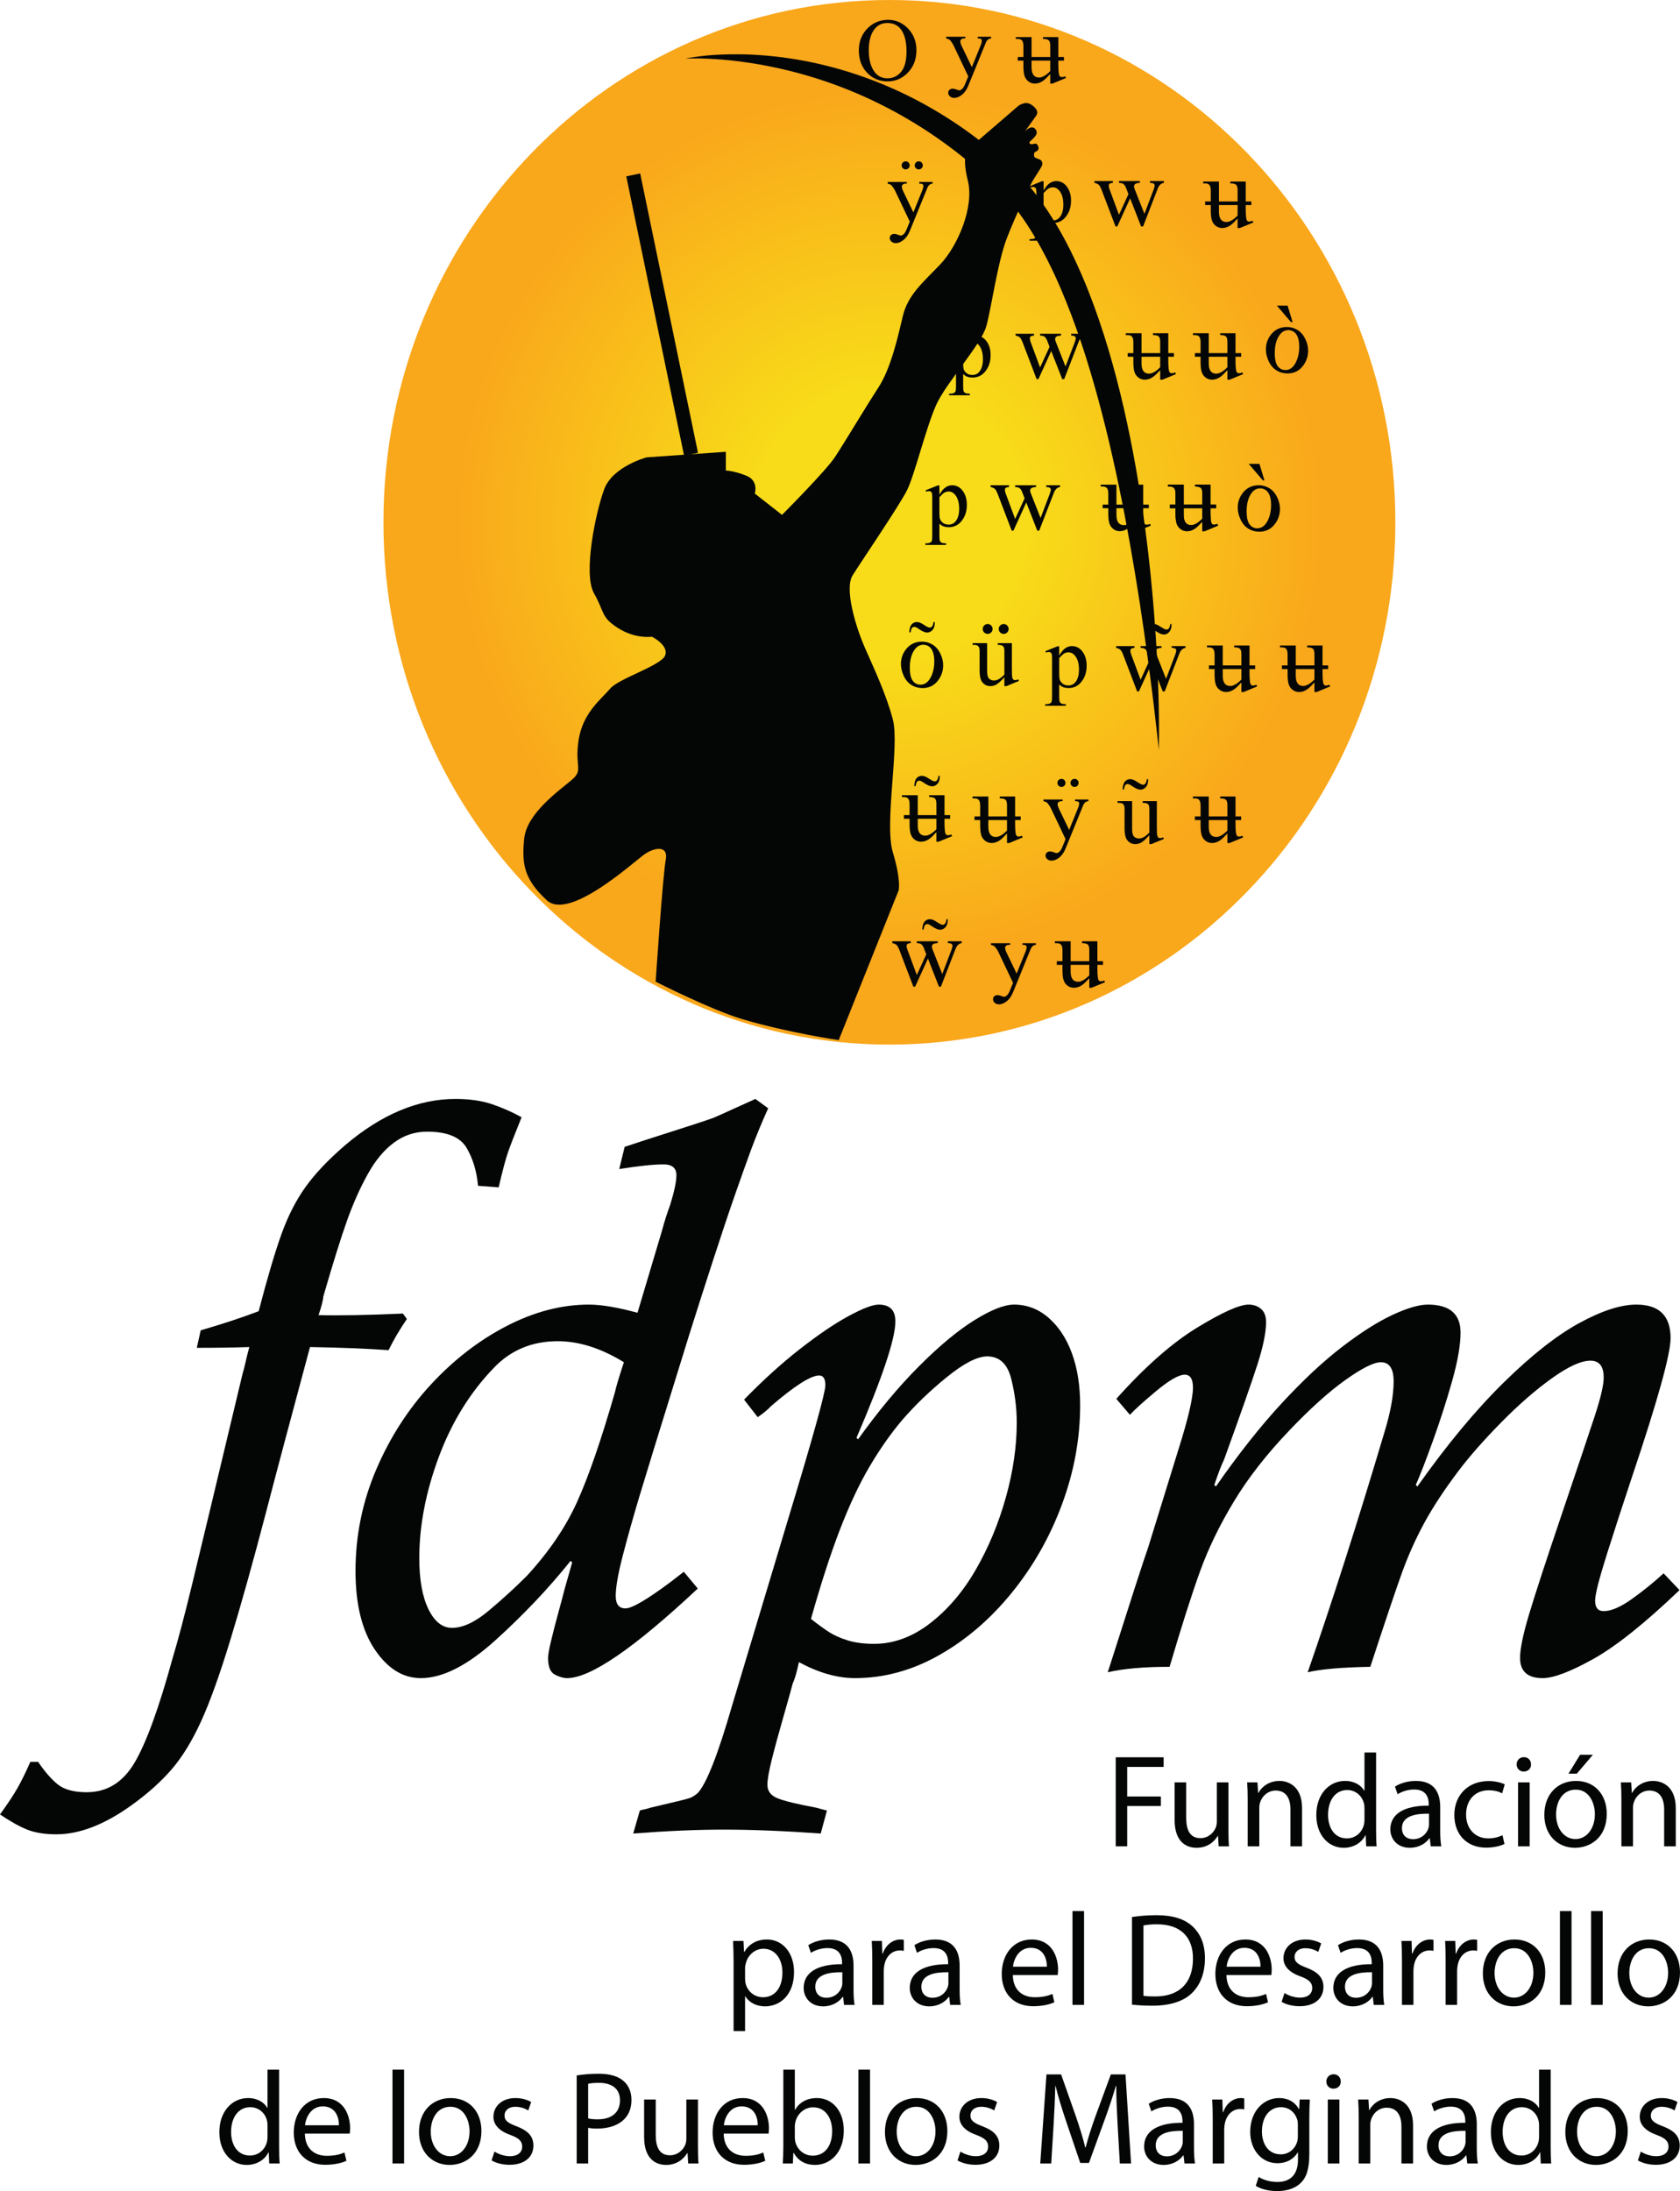 <svg width="148" height="193" viewBox="0 0 148 193" fill="none" xmlns="http://www.w3.org/2000/svg">
<path d="M122.924 46.006C122.924 71.415 102.967 92.013 78.352 92.013C53.735 92.013 33.78 71.415 33.78 46.006C33.78 20.598 53.735 -0 78.352 -0C102.967 -0 122.924 20.598 122.924 46.006Z" fill="url(#paint0_radial)"/>
<path d="M17.338 118.723L17.681 117.179C19.577 116.63 21.279 116.07 22.787 115.497C23.563 112.525 24.237 110.249 24.808 108.67C25.379 107.092 26.081 105.72 26.916 104.553C27.749 103.387 28.908 102.164 30.394 100.882C33.592 98.161 36.836 96.8 40.125 96.8C41.358 96.8 42.432 96.954 43.346 97.263C44.259 97.572 45.128 97.956 45.95 98.413C45.356 99.877 44.956 100.906 44.751 101.5C44.545 102.096 44.271 103.124 43.928 104.587L42.112 104.45C41.998 103.17 41.661 102.055 41.102 101.106C40.541 100.156 39.383 99.681 37.624 99.681C36.549 99.681 35.579 100.003 34.711 100.643C33.842 101.284 33.071 102.209 32.398 103.422C31.724 104.634 31.118 105.989 30.582 107.487C30.045 108.985 29.343 111.232 28.475 114.228C28.475 114.481 28.338 115.018 28.064 115.841C29.891 115.887 32.369 115.841 35.499 115.704L35.842 116.184C35.202 117.122 34.665 118.037 34.231 118.928C32.335 118.791 30.028 118.701 27.31 118.654C25.596 125.013 24.306 129.862 23.438 133.201C22.295 137.57 21.25 141.309 20.302 144.419C19.354 147.529 18.486 149.943 17.698 151.657C16.91 153.373 16.053 154.768 15.128 155.843C14.203 156.918 13.043 157.959 11.65 158.966C9.252 160.702 7.024 161.573 4.968 161.573C3.941 161.573 3.084 161.435 2.399 161.161C1.713 160.887 0.914 160.441 0 159.823C0.663 158.908 1.171 158.142 1.525 157.525C1.879 156.907 2.262 156.129 2.673 155.191H3.358C3.929 156.037 4.501 156.695 5.071 157.164C5.642 157.633 6.499 157.867 7.641 157.867C9.423 157.867 10.828 156.998 11.856 155.261C12.884 153.521 14.003 150.445 15.214 146.031C15.671 144.522 16.23 142.407 16.893 139.684C17.555 136.963 19.052 130.719 21.382 120.952C21.427 120.839 21.513 120.506 21.639 119.958C21.764 119.409 21.873 118.975 21.964 118.654C20.594 118.701 19.052 118.723 17.338 118.723Z" fill="#040606"/>
<path d="M54.962 119.992C52.952 118.757 51.009 118.139 49.137 118.139C46.875 118.139 45.002 118.917 43.517 120.472C41.415 122.645 39.794 125.271 38.651 128.346C37.509 131.422 36.938 134.39 36.938 137.249C36.938 139.147 37.207 140.645 37.743 141.743C38.28 142.841 38.971 143.389 39.817 143.389C40.776 143.389 41.861 142.881 43.072 141.863C44.282 140.846 45.39 139.834 46.396 138.827C48.337 136.722 49.816 134.551 50.833 132.308C51.849 130.067 52.962 126.842 54.174 122.633C54.242 122.268 54.504 121.387 54.962 119.992ZM60.239 138.449L61.472 139.924C55.853 145.186 52.015 147.816 49.959 147.816C49.639 147.816 49.279 147.713 48.88 147.506C48.48 147.301 48.28 146.809 48.28 146.031C48.28 145.78 48.371 145.271 48.554 144.505C48.737 143.738 48.936 142.961 49.154 142.172C49.371 141.383 49.57 140.634 49.754 139.924L50.405 137.626L50.267 137.489C48.326 139.913 46.121 142.24 43.654 144.47C41.187 146.701 38.994 147.816 37.075 147.816C35.499 147.816 34.146 146.975 33.015 145.294C31.884 143.612 31.319 141.309 31.319 138.381C31.319 135.271 31.924 132.297 33.135 129.46C34.346 126.625 35.956 124.12 37.966 121.947C39.976 119.775 42.198 118.06 44.631 116.801C47.064 115.544 49.479 114.914 51.878 114.914C52.975 114.914 54.402 115.155 56.161 115.634L58.32 108.396C58.526 107.619 58.765 106.865 59.039 106.132C59.404 104.943 59.588 104.073 59.588 103.524C59.588 102.885 59.211 102.564 58.457 102.564C57.566 102.564 56.264 102.701 54.551 102.975L55.03 101.019C56.333 100.585 57.366 100.248 58.132 100.007C58.897 99.767 59.805 99.476 60.856 99.133C61.906 98.79 62.557 98.573 62.809 98.481C63.288 98.275 63.876 98.013 64.573 97.692C65.27 97.372 65.927 97.075 66.544 96.8L67.674 97.623C67.103 98.881 66.589 100.128 66.132 101.363C65.242 103.811 64.476 105.995 63.837 107.915C63.197 109.837 62.5 111.976 61.746 114.332C60.993 116.687 60.364 118.688 59.862 120.335C58.057 126.145 56.881 129.964 56.333 131.794C55.784 133.624 55.299 135.35 54.876 136.974C54.453 138.598 54.242 139.799 54.242 140.576C54.242 141.309 54.528 141.674 55.099 141.674C55.669 141.674 56.983 140.908 59.039 139.376L60.239 138.449Z" fill="#040606"/>
<path d="M71.444 142.6C71.992 143.036 72.5 143.407 72.969 143.715C73.436 144.025 74.002 144.282 74.665 144.488C75.327 144.693 76.104 144.796 76.995 144.796C78.73 144.796 80.381 144.19 81.946 142.978C83.51 141.766 84.853 140.187 85.972 138.244C87.091 136.3 87.971 134.184 88.611 131.897C89.25 129.61 89.57 127.414 89.57 125.309C89.57 124.005 89.404 122.708 89.073 121.415C88.742 120.124 88.039 119.477 86.966 119.477C86.097 119.477 84.915 120.083 83.419 121.296C81.923 122.508 80.604 123.778 79.462 125.104C78.456 126.293 77.503 127.655 76.601 129.186C75.698 130.719 74.83 132.565 73.996 134.727C73.162 136.889 72.312 139.513 71.444 142.6ZM66.749 124.83L65.55 123.285C67.195 121.593 68.828 120.112 70.45 118.843C72.072 117.574 73.505 116.601 74.75 115.926C75.995 115.252 76.88 114.914 77.406 114.914C78.388 114.914 78.879 115.407 78.879 116.39C78.879 117.922 77.737 121.341 75.453 126.647L75.59 126.784C77.372 124.293 79.165 122.141 80.969 120.335C82.773 118.528 84.407 117.174 85.87 116.27C87.331 115.366 88.485 114.914 89.33 114.914C90.473 114.914 91.489 115.304 92.38 116.081C93.271 116.859 93.957 117.905 94.436 119.22C94.916 120.536 95.155 122.051 95.155 123.766C95.155 126.716 94.624 129.627 93.561 132.497C92.5 135.367 91.027 137.964 89.142 140.284C87.257 142.606 85.121 144.442 82.734 145.791C80.347 147.141 77.874 147.816 75.316 147.816C73.762 147.816 72.117 147.346 70.381 146.409C70.198 147.278 70.016 147.906 69.833 148.295C69.696 148.822 69.416 149.822 68.994 151.297C68.57 152.772 68.234 154.013 67.983 155.02C67.731 156.026 67.606 156.758 67.606 157.215C67.606 157.764 67.902 158.159 68.497 158.4C69.091 158.64 70.244 158.919 71.958 159.24C72.186 159.308 72.374 159.36 72.523 159.394C72.671 159.428 72.78 159.457 72.849 159.48L72.3 161.504C69.102 161.276 66.247 161.161 63.734 161.161C61.404 161.161 58.754 161.276 55.784 161.504L56.367 159.48C56.413 159.457 56.544 159.423 56.761 159.377C56.978 159.331 57.144 159.286 57.258 159.24C58.309 158.988 59.103 158.799 59.639 158.674C60.176 158.548 60.547 158.451 60.753 158.382C60.958 158.314 61.198 158.164 61.472 157.936C62.249 157.089 63.254 154.528 64.488 150.251L69.49 133.612C71.637 126.522 72.711 122.656 72.711 122.017C72.711 121.445 72.528 121.158 72.163 121.158C71.432 121.158 70.027 122.051 67.949 123.834C67.652 124.156 67.251 124.486 66.749 124.83Z" fill="#040606"/>
<path d="M99.542 124.623L98.342 123.216C100.877 120.381 103.253 118.288 105.469 116.938C107.684 115.589 109.193 114.914 109.993 114.914C110.425 114.914 110.792 115.04 111.089 115.292C111.385 115.544 111.534 115.932 111.534 116.459C111.534 117.35 111.288 118.568 110.797 120.112C110.306 121.656 109.318 124.475 107.834 128.569C107.606 129.027 107.32 129.77 106.977 130.799L107.114 130.936C109.101 128.077 111.038 125.631 112.922 123.594C114.807 121.559 116.577 119.906 118.233 118.637C119.89 117.367 121.368 116.43 122.671 115.823C123.973 115.218 125.012 114.914 125.788 114.914C127.707 114.914 128.668 115.738 128.668 117.385C128.668 118.482 128.415 119.918 127.914 121.691C127.411 123.463 126.846 125.219 126.218 126.957C125.589 128.695 125.092 129.975 124.727 130.799L124.863 130.936C127.468 127.254 129.997 124.206 132.454 121.793C134.908 119.38 137.131 117.63 139.118 116.544C141.106 115.458 142.785 114.914 144.155 114.914C146.165 114.914 147.17 115.897 147.17 117.865C147.17 119.283 146.028 123.389 143.743 130.181C143.012 132.377 142.292 134.59 141.585 136.819C140.878 139.05 140.523 140.439 140.523 140.988C140.523 141.606 140.774 141.914 141.277 141.914C141.939 141.914 142.772 141.554 143.778 140.834C144.783 140.113 145.709 139.364 146.553 138.586L147.959 140.062C144.897 142.99 142.362 145.015 140.351 146.134C138.341 147.254 136.856 147.816 135.897 147.816C134.572 147.816 133.91 147.22 133.91 146.031C133.91 145.231 134.178 143.938 134.715 142.155C135.251 140.371 136.223 137.403 137.627 133.251C139.032 129.1 139.991 126.242 140.506 124.675C141.02 123.108 141.277 121.993 141.277 121.33C141.277 120.347 140.887 119.854 140.112 119.854C139.289 119.854 138.158 120.369 136.719 121.399C135.28 122.428 133.79 123.726 132.248 125.293C130.706 126.859 129.443 128.295 128.461 129.599C127.205 131.268 126.2 132.801 125.446 134.195C124.692 135.591 124.041 137.048 123.493 138.57C122.944 140.091 122.02 142.841 120.717 146.82C118.181 146.866 116.343 147.027 115.201 147.301C117.347 141.125 119.587 134.127 121.917 126.305C122.487 124.475 122.773 122.931 122.773 121.673C122.773 120.552 122.397 119.992 121.643 119.992C121.026 119.992 119.986 120.513 118.525 121.552C117.062 122.594 115.406 124.086 113.556 126.03C111.569 128.111 109.946 130.193 108.691 132.274C107.434 134.355 106.44 136.408 105.71 138.433C104.978 140.457 104.086 143.252 103.037 146.82C100.775 146.82 98.959 146.98 97.588 147.301C99.576 141.057 100.762 137.386 101.152 136.288L103.825 127.643C104.669 124.967 105.093 123.16 105.093 122.222C105.093 121.467 104.852 121.089 104.373 121.089C103.847 121.089 103.007 121.57 101.854 122.53C100.701 123.492 99.93 124.19 99.542 124.623Z" fill="#040606"/>
<path d="M98.29 154.788H102.51V155.637H99.302V158.244H102.267V159.083H99.302V162.633H98.29V154.788Z" fill="#040606"/>
<path d="M108.219 161.097C108.219 161.678 108.23 162.191 108.266 162.633H107.358L107.301 161.713H107.278C107.01 162.168 106.417 162.761 105.417 162.761C104.533 162.761 103.476 162.273 103.476 160.294V156.999H104.499V160.119C104.499 161.19 104.825 161.911 105.754 161.911C106.44 161.911 106.917 161.434 107.104 160.98C107.161 160.828 107.196 160.643 107.196 160.456V156.999H108.219V161.097Z" fill="#040606"/>
<path d="M109.915 158.524C109.915 157.942 109.904 157.465 109.869 156.999H110.776L110.835 157.93H110.858C111.137 157.395 111.788 156.871 112.717 156.871C113.497 156.871 114.706 157.337 114.706 159.269V162.633H113.683V159.385C113.683 158.477 113.345 157.72 112.381 157.72C111.707 157.72 111.183 158.198 111.009 158.769C110.963 158.896 110.939 159.07 110.939 159.245V162.633H109.915V158.524Z" fill="#040606"/>
<path d="M120.204 159.293C120.204 159.164 120.193 158.99 120.158 158.862C120.007 158.21 119.448 157.674 118.681 157.674C117.623 157.674 116.995 158.605 116.995 159.851C116.995 160.992 117.553 161.934 118.658 161.934C119.344 161.934 119.971 161.48 120.158 160.712C120.193 160.573 120.204 160.433 120.204 160.27V159.293ZM121.227 154.368V161.178C121.227 161.678 121.239 162.249 121.274 162.633H120.355L120.309 161.655H120.286C119.971 162.284 119.286 162.761 118.368 162.761C117.007 162.761 115.961 161.609 115.961 159.897C115.949 158.023 117.112 156.871 118.484 156.871C119.344 156.871 119.925 157.278 120.181 157.732H120.204V154.368H121.227Z" fill="#040606"/>
<path d="M125.889 159.758C124.773 159.735 123.505 159.932 123.505 161.026C123.505 161.69 123.948 162.004 124.471 162.004C125.203 162.004 125.668 161.539 125.83 161.062C125.866 160.957 125.889 160.841 125.889 160.736V159.758ZM126.04 162.633L125.958 161.923H125.924C125.609 162.365 125.005 162.761 124.202 162.761C123.064 162.761 122.482 161.958 122.482 161.143C122.482 159.781 123.691 159.036 125.866 159.047V158.931C125.866 158.466 125.738 157.627 124.586 157.627C124.063 157.627 123.517 157.791 123.122 158.046L122.889 157.371C123.354 157.069 124.028 156.871 124.738 156.871C126.458 156.871 126.876 158.046 126.876 159.175V161.283C126.876 161.772 126.901 162.249 126.97 162.633H126.04Z" fill="#040606"/>
<path d="M132.538 162.424C132.271 162.563 131.678 162.749 130.922 162.749C129.225 162.749 128.12 161.597 128.12 159.874C128.12 158.14 129.306 156.883 131.143 156.883C131.748 156.883 132.283 157.034 132.561 157.173L132.329 157.966C132.085 157.825 131.701 157.697 131.143 157.697C129.853 157.697 129.155 158.652 129.155 159.827C129.155 161.131 129.992 161.934 131.109 161.934C131.689 161.934 132.073 161.783 132.363 161.655L132.538 162.424Z" fill="#040606"/>
<path d="M133.735 162.633V156.999H134.758V162.633H133.735ZM134.875 155.416C134.886 155.766 134.63 156.044 134.223 156.044C133.863 156.044 133.607 155.766 133.607 155.416C133.607 155.055 133.874 154.776 134.247 154.776C134.63 154.776 134.875 155.055 134.875 155.416Z" fill="#040606"/>
<path d="M140.327 154.566L138.909 156.231H138.176L139.199 154.566H140.327ZM137.083 159.827C137.083 161.062 137.792 161.993 138.792 161.993C139.768 161.993 140.501 161.074 140.501 159.804C140.501 158.849 140.024 157.64 138.816 157.64C137.606 157.64 137.083 158.757 137.083 159.827ZM141.547 159.77C141.547 161.853 140.106 162.761 138.745 162.761C137.222 162.761 136.048 161.644 136.048 159.863C136.048 157.977 137.281 156.871 138.839 156.871C140.455 156.871 141.547 158.046 141.547 159.77Z" fill="#040606"/>
<path d="M142.837 158.524C142.837 157.942 142.825 157.465 142.791 156.999H143.698L143.756 157.93H143.779C144.058 157.395 144.709 156.871 145.639 156.871C146.419 156.871 147.627 157.337 147.627 159.269V162.633H146.604V159.385C146.604 158.477 146.267 157.72 145.302 157.72C144.627 157.72 144.104 158.198 143.93 158.769C143.884 158.896 143.86 159.07 143.86 159.245V162.633H142.837V158.524Z" fill="#040606"/>
<path d="M65.637 174.308C65.637 174.459 65.66 174.598 65.684 174.726C65.87 175.436 66.486 175.925 67.219 175.925C68.3 175.925 68.927 175.04 68.927 173.748C68.927 172.619 68.335 171.653 67.253 171.653C66.556 171.653 65.905 172.154 65.707 172.922C65.672 173.05 65.637 173.201 65.637 173.341V174.308ZM64.626 172.806C64.626 172.083 64.603 171.502 64.579 170.966H65.498L65.544 171.933H65.568C65.986 171.246 66.649 170.838 67.567 170.838C68.927 170.838 69.951 171.99 69.951 173.702C69.951 175.727 68.718 176.728 67.393 176.728C66.649 176.728 65.998 176.402 65.66 175.843H65.637V178.905H64.626V172.806Z" fill="#040606"/>
<path d="M74.205 173.725C73.089 173.702 71.822 173.9 71.822 174.994C71.822 175.658 72.263 175.972 72.787 175.972C73.519 175.972 73.984 175.506 74.147 175.029C74.182 174.924 74.205 174.808 74.205 174.703V173.725ZM74.356 176.6L74.275 175.89H74.24C73.926 176.333 73.321 176.728 72.519 176.728C71.38 176.728 70.799 175.925 70.799 175.11C70.799 173.748 72.008 173.004 74.182 173.015V172.899C74.182 172.432 74.054 171.595 72.903 171.595C72.38 171.595 71.833 171.757 71.438 172.014L71.205 171.339C71.671 171.036 72.345 170.838 73.054 170.838C74.775 170.838 75.193 172.014 75.193 173.143V175.25C75.193 175.738 75.216 176.216 75.286 176.6H74.356Z" fill="#040606"/>
<path d="M76.844 172.724C76.844 172.06 76.832 171.49 76.797 170.966H77.692L77.727 172.072H77.773C78.029 171.315 78.645 170.838 79.332 170.838C79.448 170.838 79.529 170.85 79.622 170.873V171.839C79.517 171.816 79.413 171.805 79.273 171.805C78.552 171.805 78.041 172.352 77.901 173.12C77.878 173.259 77.855 173.422 77.855 173.597V176.6H76.844V172.724Z" fill="#040606"/>
<path d="M83.551 173.725C82.435 173.702 81.168 173.9 81.168 174.994C81.168 175.658 81.61 175.972 82.133 175.972C82.865 175.972 83.331 175.506 83.493 175.029C83.528 174.924 83.551 174.808 83.551 174.703V173.725ZM83.703 176.6L83.621 175.89H83.586C83.272 176.333 82.668 176.728 81.866 176.728C80.726 176.728 80.145 175.925 80.145 175.11C80.145 173.748 81.354 173.004 83.528 173.015V172.899C83.528 172.432 83.4 171.595 82.249 171.595C81.726 171.595 81.18 171.757 80.784 172.014L80.552 171.339C81.017 171.036 81.691 170.838 82.4 170.838C84.121 170.838 84.54 172.014 84.54 173.143V175.25C84.54 175.738 84.563 176.216 84.633 176.6H83.703Z" fill="#040606"/>
<path d="M92.224 173.236C92.235 172.584 91.956 171.572 90.805 171.572C89.771 171.572 89.317 172.526 89.236 173.236H92.224ZM89.225 173.969C89.248 175.355 90.132 175.925 91.155 175.925C91.886 175.925 92.329 175.797 92.712 175.635L92.886 176.367C92.526 176.531 91.909 176.716 91.014 176.716C89.282 176.716 88.248 175.576 88.248 173.877C88.248 172.177 89.248 170.838 90.886 170.838C92.724 170.838 93.212 172.457 93.212 173.492C93.212 173.702 93.189 173.864 93.177 173.969H89.225Z" fill="#040606"/>
<path d="M94.479 168.335H95.502V176.6H94.479V168.335Z" fill="#040606"/>
<path d="M100.733 175.797C100.989 175.843 101.361 175.856 101.756 175.856C103.919 175.856 105.093 174.645 105.093 172.526C105.104 170.676 104.058 169.5 101.919 169.5C101.396 169.5 101 169.546 100.733 169.605V175.797ZM99.722 168.859C100.338 168.766 101.07 168.697 101.873 168.697C103.325 168.697 104.36 169.034 105.045 169.675C105.744 170.314 106.15 171.223 106.15 172.491C106.15 173.772 105.755 174.819 105.022 175.541C104.291 176.274 103.081 176.67 101.558 176.67C100.837 176.67 100.233 176.636 99.722 176.577V168.859Z" fill="#040606"/>
<path d="M111.044 173.236C111.055 172.584 110.776 171.572 109.625 171.572C108.591 171.572 108.138 172.526 108.056 173.236H111.044ZM108.045 173.969C108.068 175.355 108.952 175.925 109.974 175.925C110.707 175.925 111.149 175.797 111.532 175.635L111.707 176.367C111.347 176.531 110.73 176.716 109.835 176.716C108.102 176.716 107.068 175.576 107.068 173.877C107.068 172.177 108.068 170.838 109.707 170.838C111.544 170.838 112.032 172.457 112.032 173.492C112.032 173.702 112.009 173.864 111.998 173.969H108.045Z" fill="#040606"/>
<path d="M113.16 175.553C113.461 175.751 113.997 175.96 114.509 175.96C115.252 175.96 115.601 175.587 115.601 175.122C115.601 174.633 115.311 174.365 114.555 174.085C113.543 173.725 113.066 173.166 113.066 172.491C113.066 171.583 113.799 170.838 115.008 170.838C115.578 170.838 116.078 171.002 116.391 171.187L116.135 171.933C115.915 171.793 115.508 171.606 114.985 171.606C114.381 171.606 114.043 171.956 114.043 172.375C114.043 172.84 114.381 173.05 115.112 173.33C116.089 173.702 116.589 174.19 116.589 175.029C116.589 176.018 115.822 176.716 114.485 176.716C113.868 176.716 113.299 176.565 112.904 176.333L113.16 175.553Z" fill="#040606"/>
<path d="M120.867 173.725C119.751 173.702 118.484 173.9 118.484 174.994C118.484 175.658 118.925 175.972 119.448 175.972C120.181 175.972 120.647 175.506 120.809 175.029C120.844 174.924 120.867 174.808 120.867 174.703V173.725ZM121.019 176.6L120.937 175.89H120.902C120.588 176.333 119.983 176.728 119.181 176.728C118.042 176.728 117.461 175.925 117.461 175.11C117.461 173.748 118.67 173.004 120.844 173.015V172.899C120.844 172.432 120.716 171.595 119.565 171.595C119.042 171.595 118.496 171.757 118.1 172.014L117.868 171.339C118.332 171.036 119.007 170.838 119.716 170.838C121.437 170.838 121.855 172.014 121.855 173.143V175.25C121.855 175.738 121.878 176.216 121.948 176.6H121.019Z" fill="#040606"/>
<path d="M123.506 172.724C123.506 172.06 123.494 171.49 123.46 170.966H124.355L124.389 172.072H124.435C124.691 171.315 125.308 170.838 125.994 170.838C126.111 170.838 126.191 170.85 126.285 170.873V171.839C126.18 171.816 126.075 171.805 125.935 171.805C125.214 171.805 124.703 172.352 124.563 173.12C124.54 173.259 124.517 173.422 124.517 173.597V176.6H123.506V172.724Z" fill="#040606"/>
<path d="M127.354 172.724C127.354 172.06 127.342 171.49 127.307 170.966H128.202L128.237 172.072H128.283C128.54 171.315 129.155 170.838 129.842 170.838C129.958 170.838 130.039 170.85 130.132 170.873V171.839C130.028 171.816 129.923 171.805 129.783 171.805C129.063 171.805 128.551 172.352 128.411 173.12C128.388 173.259 128.365 173.422 128.365 173.597V176.6H127.354V172.724Z" fill="#040606"/>
<path d="M131.667 173.795C131.667 175.029 132.376 175.961 133.375 175.961C134.352 175.961 135.085 175.04 135.085 173.772C135.085 172.817 134.608 171.606 133.399 171.606C132.19 171.606 131.667 172.724 131.667 173.795ZM136.131 173.736C136.131 175.82 134.69 176.728 133.329 176.728C131.806 176.728 130.632 175.611 130.632 173.83C130.632 171.944 131.865 170.838 133.422 170.838C135.038 170.838 136.131 172.014 136.131 173.736Z" fill="#040606"/>
<path d="M137.421 168.335H138.444V176.6H137.421V168.335Z" fill="#040606"/>
<path d="M140.165 168.335H141.188V176.6H140.165V168.335Z" fill="#040606"/>
<path d="M143.535 173.795C143.535 175.029 144.245 175.961 145.244 175.961C146.221 175.961 146.954 175.04 146.954 173.772C146.954 172.817 146.477 171.606 145.268 171.606C144.058 171.606 143.535 172.724 143.535 173.795ZM148 173.736C148 175.82 146.558 176.728 145.198 176.728C143.675 176.728 142.501 175.611 142.501 173.83C142.501 171.944 143.734 170.838 145.291 170.838C146.906 170.838 148 172.014 148 173.736Z" fill="#040606"/>
<path d="M23.567 187.226C23.567 187.098 23.556 186.924 23.521 186.795C23.369 186.144 22.811 185.609 22.044 185.609C20.986 185.609 20.358 186.54 20.358 187.786C20.358 188.926 20.917 189.868 22.021 189.868C22.707 189.868 23.335 189.415 23.521 188.646C23.556 188.507 23.567 188.367 23.567 188.204V187.226ZM24.59 182.303V189.113C24.59 189.613 24.602 190.183 24.637 190.568H23.718L23.672 189.59H23.648C23.335 190.219 22.649 190.695 21.73 190.695C20.37 190.695 19.324 189.542 19.324 187.832C19.312 185.958 20.475 184.805 21.846 184.805C22.707 184.805 23.288 185.213 23.544 185.666H23.567V182.303H24.59Z" fill="#040606"/>
<path d="M29.856 187.203C29.868 186.551 29.589 185.539 28.438 185.539C27.403 185.539 26.95 186.493 26.868 187.203H29.856ZM26.857 187.937C26.88 189.321 27.764 189.892 28.787 189.892C29.519 189.892 29.961 189.764 30.345 189.601L30.519 190.335C30.159 190.497 29.542 190.684 28.647 190.684C26.915 190.684 25.88 189.542 25.88 187.843C25.88 186.144 26.88 184.805 28.519 184.805C30.356 184.805 30.844 186.423 30.844 187.46C30.844 187.668 30.821 187.832 30.809 187.937H26.857Z" fill="#040606"/>
<path d="M34.576 182.303H35.599V190.568H34.576V182.303Z" fill="#040606"/>
<path d="M37.947 187.762C37.947 188.995 38.656 189.927 39.656 189.927C40.632 189.927 41.365 189.008 41.365 187.739C41.365 186.784 40.888 185.573 39.679 185.573C38.47 185.573 37.947 186.691 37.947 187.762ZM42.411 187.704C42.411 189.788 40.969 190.695 39.609 190.695C38.086 190.695 36.912 189.578 36.912 187.797C36.912 185.912 38.144 184.805 39.702 184.805C41.318 184.805 42.411 185.981 42.411 187.704Z" fill="#040606"/>
<path d="M43.561 189.519C43.864 189.717 44.398 189.927 44.91 189.927C45.654 189.927 46.003 189.555 46.003 189.089C46.003 188.6 45.712 188.332 44.956 188.053C43.945 187.692 43.468 187.134 43.468 186.458C43.468 185.55 44.201 184.805 45.41 184.805C45.98 184.805 46.479 184.968 46.793 185.155L46.538 185.899C46.317 185.76 45.91 185.573 45.387 185.573C44.782 185.573 44.445 185.923 44.445 186.341C44.445 186.808 44.782 187.016 45.515 187.296C46.491 187.668 46.991 188.158 46.991 188.995C46.991 189.985 46.224 190.684 44.887 190.684C44.271 190.684 43.701 190.532 43.306 190.299L43.561 189.519Z" fill="#040606"/>
<path d="M51.815 186.598C52.036 186.656 52.315 186.679 52.652 186.679C53.873 186.679 54.617 186.086 54.617 185.003C54.617 183.967 53.885 183.466 52.769 183.466C52.327 183.466 51.99 183.502 51.815 183.548V186.598ZM50.804 182.814C51.292 182.734 51.931 182.663 52.745 182.663C53.745 182.663 54.477 182.896 54.943 183.315C55.373 183.687 55.629 184.259 55.629 184.957C55.629 185.666 55.419 186.225 55.024 186.633C54.489 187.203 53.617 187.494 52.629 187.494C52.327 187.494 52.048 187.483 51.815 187.424V190.568H50.804V182.814Z" fill="#040606"/>
<path d="M61.487 189.031C61.487 189.613 61.499 190.125 61.534 190.568H60.627L60.569 189.647H60.546C60.278 190.101 59.685 190.695 58.686 190.695C57.802 190.695 56.744 190.206 56.744 188.227V184.934H57.767V188.053C57.767 189.124 58.093 189.845 59.023 189.845C59.709 189.845 60.185 189.368 60.371 188.915C60.429 188.763 60.464 188.577 60.464 188.391V184.934H61.487V189.031Z" fill="#040606"/>
<path d="M66.753 187.203C66.765 186.551 66.486 185.539 65.335 185.539C64.3 185.539 63.847 186.493 63.766 187.203H66.753ZM63.754 187.937C63.777 189.321 64.661 189.892 65.684 189.892C66.416 189.892 66.858 189.764 67.242 189.601L67.416 190.335C67.056 190.497 66.439 190.684 65.544 190.684C63.812 190.684 62.777 189.542 62.777 187.843C62.777 186.144 63.777 184.805 65.416 184.805C67.253 184.805 67.742 186.423 67.742 187.46C67.742 187.668 67.718 187.832 67.707 187.937H63.754Z" fill="#040606"/>
<path d="M70.02 188.309C70.02 188.437 70.043 188.566 70.066 188.682C70.264 189.392 70.857 189.88 71.601 189.88C72.671 189.88 73.31 189.008 73.31 187.716C73.31 186.587 72.729 185.62 71.636 185.62C70.938 185.62 70.287 186.097 70.078 186.877C70.055 186.993 70.02 187.134 70.02 187.296V188.309ZM68.962 190.568C68.985 190.183 69.008 189.613 69.008 189.113V182.303H70.02V185.841H70.043C70.403 185.213 71.055 184.805 71.961 184.805C73.356 184.805 74.345 185.969 74.333 187.681C74.333 189.694 73.066 190.695 71.81 190.695C70.996 190.695 70.345 190.381 69.927 189.636H69.892L69.845 190.568H68.962Z" fill="#040606"/>
<path d="M75.623 182.303H76.646V190.568H75.623V182.303Z" fill="#040606"/>
<path d="M78.994 187.762C78.994 188.995 79.703 189.927 80.703 189.927C81.68 189.927 82.412 189.008 82.412 187.739C82.412 186.784 81.935 185.573 80.726 185.573C79.517 185.573 78.994 186.691 78.994 187.762ZM83.458 187.704C83.458 189.788 82.017 190.695 80.656 190.695C79.133 190.695 77.959 189.578 77.959 187.797C77.959 185.912 79.192 184.805 80.749 184.805C82.365 184.805 83.458 185.981 83.458 187.704Z" fill="#040606"/>
<path d="M84.609 189.519C84.911 189.717 85.446 189.927 85.957 189.927C86.702 189.927 87.05 189.555 87.05 189.089C87.05 188.6 86.759 188.332 86.004 188.053C84.992 187.692 84.516 187.134 84.516 186.458C84.516 185.55 85.248 184.805 86.458 184.805C87.027 184.805 87.527 184.968 87.841 185.155L87.585 185.899C87.364 185.76 86.957 185.573 86.433 185.573C85.83 185.573 85.492 185.923 85.492 186.341C85.492 186.808 85.83 187.016 86.561 187.296C87.538 187.668 88.038 188.158 88.038 188.995C88.038 189.985 87.271 190.684 85.934 190.684C85.318 190.684 84.748 190.532 84.353 190.299L84.609 189.519Z" fill="#040606"/>
<path d="M98.455 187.121C98.396 186.028 98.327 184.713 98.338 183.735H98.304C98.035 184.654 97.71 185.632 97.315 186.715L95.932 190.52H95.164L93.897 186.784C93.525 185.678 93.212 184.665 92.99 183.735H92.967C92.944 184.713 92.886 186.028 92.816 187.203L92.607 190.568H91.641L92.188 182.722H93.479L94.815 186.516C95.141 187.483 95.409 188.344 95.606 189.159H95.641C95.838 188.367 96.117 187.506 96.466 186.516L97.861 182.722H99.152L99.64 190.568H98.652L98.455 187.121Z" fill="#040606"/>
<path d="M104.197 187.692C103.08 187.668 101.813 187.867 101.813 188.961C101.813 189.624 102.256 189.939 102.779 189.939C103.51 189.939 103.976 189.473 104.138 188.995C104.174 188.892 104.197 188.774 104.197 188.669V187.692ZM104.348 190.568L104.266 189.857H104.232C103.918 190.299 103.313 190.695 102.51 190.695C101.372 190.695 100.79 189.892 100.79 189.077C100.79 187.716 102 186.97 104.174 186.982V186.865C104.174 186.4 104.046 185.562 102.895 185.562C102.371 185.562 101.825 185.725 101.43 185.981L101.197 185.306C101.662 185.003 102.336 184.805 103.046 184.805C104.766 184.805 105.184 185.981 105.184 187.11V189.217C105.184 189.706 105.209 190.183 105.278 190.568H104.348Z" fill="#040606"/>
<path d="M106.835 186.691C106.835 186.028 106.823 185.457 106.789 184.934H107.684L107.719 186.039H107.766C108.022 185.283 108.638 184.805 109.323 184.805C109.44 184.805 109.52 184.817 109.614 184.841V185.807C109.509 185.783 109.405 185.771 109.265 185.771C108.545 185.771 108.033 186.318 107.894 187.087C107.871 187.226 107.847 187.39 107.847 187.565V190.568H106.835V186.691Z" fill="#040606"/>
<path d="M114.334 187.157C114.334 186.982 114.322 186.831 114.276 186.691C114.09 186.097 113.589 185.609 112.846 185.609C111.869 185.609 111.171 186.435 111.171 187.739C111.171 188.844 111.73 189.764 112.834 189.764C113.462 189.764 114.032 189.368 114.253 188.717C114.311 188.542 114.334 188.344 114.334 188.169V187.157ZM115.391 184.934C115.368 185.34 115.345 185.794 115.345 186.482V189.752C115.345 191.044 115.09 191.836 114.543 192.325C113.997 192.837 113.206 193 112.497 193C111.822 193 111.079 192.837 110.625 192.535L110.881 191.754C111.253 191.988 111.835 192.196 112.532 192.196C113.578 192.196 114.345 191.649 114.345 190.23V189.601H114.322C114.009 190.125 113.404 190.545 112.532 190.545C111.137 190.545 110.137 189.357 110.137 187.797C110.137 185.888 111.381 184.805 112.671 184.805C113.648 184.805 114.183 185.317 114.427 185.783H114.45L114.496 184.934H115.391Z" fill="#040606"/>
<path d="M116.973 190.568V184.934H117.996V190.568H116.973ZM118.112 183.35C118.123 183.699 117.868 183.979 117.461 183.979C117.1 183.979 116.845 183.699 116.845 183.35C116.845 182.989 117.112 182.709 117.484 182.709C117.868 182.709 118.112 182.989 118.112 183.35Z" fill="#040606"/>
<path d="M119.693 186.458C119.693 185.876 119.681 185.399 119.646 184.934H120.553L120.611 185.864H120.635C120.914 185.329 121.565 184.805 122.494 184.805C123.273 184.805 124.483 185.271 124.483 187.203V190.568H123.46V187.319C123.46 186.412 123.122 185.655 122.157 185.655C121.483 185.655 120.96 186.133 120.786 186.703C120.739 186.831 120.715 187.005 120.715 187.18V190.568H119.693V186.458Z" fill="#040606"/>
<path d="M129.109 187.692C127.993 187.668 126.725 187.867 126.725 188.961C126.725 189.624 127.168 189.939 127.691 189.939C128.423 189.939 128.888 189.473 129.05 188.995C129.086 188.892 129.109 188.774 129.109 188.669V187.692ZM129.26 190.568L129.178 189.857H129.144C128.83 190.299 128.225 190.695 127.423 190.695C126.284 190.695 125.702 189.892 125.702 189.077C125.702 187.716 126.912 186.97 129.086 186.982V186.865C129.086 186.4 128.958 185.562 127.807 185.562C127.284 185.562 126.737 185.725 126.342 185.981L126.109 185.306C126.574 185.003 127.248 184.805 127.958 184.805C129.678 184.805 130.097 185.981 130.097 187.11V189.217C130.097 189.706 130.121 190.183 130.19 190.568H129.26Z" fill="#040606"/>
<path d="M135.584 187.226C135.584 187.098 135.573 186.924 135.537 186.795C135.386 186.144 134.829 185.609 134.061 185.609C133.003 185.609 132.376 186.54 132.376 187.786C132.376 188.926 132.933 189.868 134.038 189.868C134.724 189.868 135.352 189.415 135.537 188.646C135.573 188.507 135.584 188.367 135.584 188.204V187.226ZM136.607 182.303V189.113C136.607 189.613 136.619 190.183 136.654 190.568H135.735L135.688 189.59H135.665C135.352 190.219 134.665 190.695 133.747 190.695C132.387 190.695 131.34 189.542 131.34 187.832C131.329 185.958 132.491 184.805 133.863 184.805C134.724 184.805 135.304 185.213 135.56 185.666H135.584V182.303H136.607Z" fill="#040606"/>
<path d="M138.932 187.762C138.932 188.995 139.64 189.927 140.64 189.927C141.617 189.927 142.35 189.008 142.35 187.739C142.35 186.784 141.873 185.573 140.663 185.573C139.455 185.573 138.932 186.691 138.932 187.762ZM143.396 187.704C143.396 189.788 141.955 190.695 140.594 190.695C139.071 190.695 137.897 189.578 137.897 187.797C137.897 185.912 139.129 184.805 140.688 184.805C142.303 184.805 143.396 185.981 143.396 187.704Z" fill="#040606"/>
<path d="M144.547 189.519C144.848 189.717 145.383 189.927 145.894 189.927C146.639 189.927 146.988 189.555 146.988 189.089C146.988 188.6 146.697 188.332 145.942 188.053C144.93 187.692 144.453 187.134 144.453 186.458C144.453 185.55 145.186 184.805 146.395 184.805C146.965 184.805 147.465 184.968 147.778 185.155L147.522 185.899C147.301 185.76 146.895 185.573 146.371 185.573C145.767 185.573 145.43 185.923 145.43 186.341C145.43 186.808 145.767 187.016 146.499 187.296C147.476 187.668 147.976 188.158 147.976 188.995C147.976 189.985 147.209 190.684 145.871 190.684C145.255 190.684 144.686 190.532 144.291 190.299L144.547 189.519Z" fill="#040606"/>
<path d="M78.174 2.026C77.71 2.026 77.338 2.199 77.058 2.542C76.709 2.971 76.535 3.598 76.535 4.424C76.535 5.27 76.716 5.922 77.077 6.378C77.355 6.725 77.722 6.899 78.177 6.899C78.664 6.899 79.065 6.709 79.382 6.329C79.7 5.949 79.858 5.35 79.858 4.531C79.858 3.644 79.683 2.982 79.335 2.547C79.055 2.2 78.668 2.026 78.174 2.026ZM78.246 1.747C78.918 1.747 79.501 2.003 79.994 2.513C80.487 3.025 80.733 3.663 80.733 4.428C80.733 5.216 80.485 5.869 79.988 6.39C79.491 6.91 78.89 7.17 78.185 7.17C77.472 7.17 76.873 6.917 76.388 6.408C75.903 5.901 75.66 5.245 75.66 4.439C75.66 3.616 75.94 2.944 76.501 2.424C76.987 1.973 77.569 1.747 78.246 1.747Z" fill="#040606"/>
<path d="M113.43 26.919L113.872 28.373H113.729L112.487 26.919H113.43ZM112.744 29.482C112.449 29.875 112.301 30.414 112.301 31.099C112.301 31.647 112.391 32.034 112.567 32.258C112.744 32.484 112.968 32.596 113.241 32.596C113.606 32.596 113.899 32.392 114.122 31.985C114.345 31.578 114.457 31.093 114.457 30.531C114.457 30.182 114.41 29.897 114.318 29.675C114.226 29.453 114.105 29.298 113.955 29.21C113.805 29.121 113.654 29.077 113.505 29.077C113.198 29.077 112.944 29.212 112.744 29.482ZM114.285 29.054C114.57 29.221 114.802 29.479 114.977 29.828C115.152 30.179 115.24 30.531 115.24 30.885C115.24 31.371 115.096 31.81 114.807 32.2C114.464 32.664 114.002 32.895 113.422 32.895C113.065 32.895 112.742 32.805 112.452 32.625C112.161 32.446 111.933 32.179 111.767 31.825C111.602 31.47 111.519 31.121 111.519 30.775C111.519 30.284 111.669 29.848 111.969 29.468C112.322 29.025 112.791 28.803 113.375 28.803C113.695 28.803 113.999 28.886 114.285 29.054Z" fill="#040606"/>
<path d="M83.349 3.235H85.041V3.382H84.958C84.839 3.382 84.75 3.408 84.69 3.459C84.631 3.511 84.601 3.575 84.601 3.653C84.601 3.755 84.645 3.898 84.732 4.08L85.616 5.914L86.428 3.906C86.473 3.797 86.495 3.69 86.495 3.585C86.495 3.537 86.487 3.501 86.468 3.478C86.447 3.448 86.414 3.425 86.368 3.408C86.324 3.391 86.245 3.382 86.131 3.382V3.235H87.312V3.382C87.215 3.393 87.139 3.414 87.087 3.446C87.034 3.478 86.975 3.537 86.912 3.624C86.888 3.661 86.843 3.763 86.777 3.93L85.299 7.557C85.156 7.909 84.969 8.175 84.738 8.355C84.507 8.534 84.284 8.625 84.07 8.625C83.914 8.625 83.786 8.58 83.686 8.49C83.585 8.399 83.535 8.297 83.535 8.181C83.535 8.069 83.571 7.98 83.644 7.912C83.717 7.845 83.816 7.812 83.943 7.812C84.031 7.812 84.149 7.84 84.3 7.899C84.406 7.938 84.472 7.957 84.498 7.957C84.577 7.957 84.664 7.917 84.758 7.835C84.852 7.753 84.946 7.594 85.041 7.359L85.299 6.728L83.995 3.985C83.955 3.903 83.892 3.802 83.805 3.68C83.738 3.587 83.684 3.526 83.642 3.494C83.581 3.452 83.483 3.414 83.349 3.382V3.235Z" fill="#040606"/>
<path d="M92.52 6.265V5.34H90.876V5.927C90.876 6.528 91.097 6.829 91.537 6.829C91.822 6.829 92.15 6.64 92.52 6.265ZM93.903 6.872L92.715 7.363H92.52V6.521C92.259 6.804 92.062 6.995 91.926 7.093C91.683 7.273 91.432 7.363 91.172 7.363C90.958 7.363 90.767 7.299 90.6 7.172C90.432 7.045 90.317 6.879 90.253 6.675C90.189 6.471 90.158 6.184 90.158 5.814V5.34H89.659V5.019H90.158V4.038C90.158 3.743 90.079 3.556 89.92 3.478C89.841 3.44 89.697 3.424 89.486 3.426V3.266H90.876V5.019H92.52V4.013C92.52 3.775 92.472 3.617 92.376 3.539C92.296 3.47 92.131 3.433 91.883 3.426V3.266H93.235V5.019H93.729V5.34H93.235V5.675C93.235 6.302 93.281 6.656 93.374 6.733C93.422 6.774 93.478 6.794 93.538 6.794C93.628 6.794 93.729 6.77 93.842 6.72L93.903 6.872Z" fill="#040606"/>
<path d="M109.027 18.99V18.065H107.384V18.651C107.384 19.253 107.604 19.554 108.043 19.554C108.329 19.554 108.657 19.366 109.027 18.99ZM110.41 19.598L109.222 20.087H109.027V19.245C108.767 19.529 108.569 19.721 108.433 19.819C108.191 19.998 107.939 20.087 107.679 20.087C107.466 20.087 107.275 20.024 107.107 19.897C106.939 19.769 106.823 19.603 106.76 19.4C106.696 19.196 106.664 18.908 106.664 18.538V18.065H106.166V17.744H106.664V16.764C106.664 16.469 106.585 16.282 106.426 16.203C106.348 16.166 106.204 16.148 105.992 16.152V15.991H107.384V17.744H109.027V16.737C109.027 16.5 108.98 16.343 108.884 16.264C108.803 16.195 108.639 16.157 108.389 16.152V15.991H109.742V17.744H110.237V18.065H109.742V18.399C109.742 19.028 109.789 19.38 109.881 19.459C109.93 19.5 109.985 19.519 110.046 19.519C110.135 19.519 110.237 19.495 110.349 19.445L110.41 19.598Z" fill="#040606"/>
<path d="M108.128 32.349V31.424H106.484V32.01C106.484 32.612 106.704 32.912 107.143 32.912C107.429 32.912 107.758 32.725 108.128 32.349ZM109.51 32.957L108.322 33.446H108.128V32.604C107.867 32.888 107.67 33.079 107.534 33.178C107.291 33.357 107.04 33.446 106.779 33.446C106.565 33.446 106.375 33.383 106.207 33.256C106.04 33.128 105.924 32.962 105.861 32.759C105.797 32.554 105.765 32.267 105.765 31.897V31.424H105.266V31.102H105.765V30.122C105.765 29.827 105.685 29.641 105.527 29.562C105.448 29.525 105.304 29.507 105.093 29.51V29.35H106.484V31.102H108.128V30.096C108.128 29.858 108.079 29.701 107.984 29.623C107.904 29.553 107.738 29.516 107.49 29.51V29.35H108.843V31.102H109.337V31.424H108.843V31.758C108.843 32.386 108.889 32.739 108.981 32.817C109.03 32.857 109.086 32.878 109.146 32.878C109.236 32.878 109.337 32.854 109.45 32.804L109.51 32.957Z" fill="#040606"/>
<path d="M102.206 32.349V31.424H100.563V32.01C100.563 32.612 100.782 32.912 101.221 32.912C101.508 32.912 101.836 32.725 102.206 32.349ZM103.589 32.957L102.401 33.446H102.206V32.604C101.945 32.888 101.748 33.079 101.612 33.178C101.369 33.357 101.118 33.446 100.857 33.446C100.644 33.446 100.453 33.383 100.286 33.256C100.118 33.128 100.002 32.962 99.939 32.759C99.875 32.554 99.843 32.267 99.843 31.897V31.424H99.345V31.102H99.843V30.122C99.843 29.827 99.764 29.641 99.605 29.562C99.528 29.525 99.383 29.507 99.172 29.51V29.35H100.563V31.102H102.206V30.096C102.206 29.858 102.158 29.701 102.062 29.623C101.982 29.553 101.817 29.516 101.569 29.51V29.35H102.921V31.102H103.415V31.424H102.921V31.758C102.921 32.386 102.967 32.739 103.06 32.817C103.109 32.857 103.164 32.878 103.225 32.878C103.314 32.878 103.415 32.854 103.528 32.804L103.589 32.957Z" fill="#040606"/>
<path d="M88.421 54.966C88.54 54.966 88.643 55.009 88.727 55.094C88.812 55.18 88.854 55.283 88.854 55.403C88.854 55.524 88.812 55.625 88.727 55.711C88.643 55.794 88.54 55.837 88.421 55.837C88.301 55.837 88.198 55.794 88.112 55.711C88.027 55.625 87.984 55.524 87.984 55.403C87.984 55.283 88.027 55.18 88.112 55.094C88.198 55.009 88.301 54.966 88.421 54.966ZM87.006 54.966C87.13 54.966 87.233 55.009 87.317 55.094C87.401 55.18 87.443 55.283 87.443 55.403C87.443 55.524 87.4 55.625 87.315 55.711C87.229 55.794 87.128 55.837 87.011 55.837C86.89 55.837 86.788 55.794 86.702 55.711C86.617 55.625 86.574 55.524 86.574 55.403C86.574 55.283 86.616 55.18 86.701 55.094C86.784 55.009 86.886 54.966 87.006 54.966ZM89.142 56.651V58.876C89.142 59.301 89.152 59.561 89.171 59.656C89.191 59.751 89.223 59.818 89.267 59.855C89.312 59.893 89.364 59.911 89.422 59.911C89.505 59.911 89.599 59.888 89.702 59.843L89.759 59.983L88.66 60.436H88.481V59.658C88.165 60.001 87.926 60.216 87.76 60.304C87.594 60.392 87.419 60.436 87.235 60.436C87.029 60.436 86.851 60.377 86.701 60.258C86.549 60.139 86.445 59.986 86.386 59.799C86.328 59.612 86.298 59.347 86.298 59.004V57.365C86.298 57.191 86.279 57.071 86.242 57.003C86.204 56.937 86.149 56.885 86.075 56.849C86.002 56.813 85.87 56.797 85.677 56.799V56.651H86.962V59.109C86.962 59.452 87.022 59.676 87.141 59.783C87.26 59.889 87.404 59.944 87.571 59.944C87.686 59.944 87.816 59.907 87.962 59.835C88.108 59.762 88.281 59.625 88.481 59.422V57.34C88.481 57.131 88.443 56.991 88.367 56.917C88.291 56.844 88.132 56.804 87.892 56.799V56.651H89.142Z" fill="#040606"/>
<path d="M84.85 30.615V31.917C84.85 32.199 84.861 32.384 84.884 32.473C84.919 32.621 85.006 32.75 85.144 32.862C85.283 32.973 85.457 33.028 85.667 33.028C85.92 33.028 86.126 32.93 86.284 32.732C86.489 32.473 86.591 32.109 86.591 31.64C86.591 31.107 86.474 30.697 86.242 30.41C86.079 30.212 85.886 30.114 85.663 30.114C85.542 30.114 85.421 30.143 85.302 30.204C85.211 30.251 85.06 30.388 84.85 30.615ZM83.633 30.011L84.705 29.577H84.85V30.391C85.03 30.084 85.21 29.869 85.391 29.746C85.573 29.623 85.764 29.561 85.963 29.561C86.313 29.561 86.605 29.698 86.839 29.972C87.124 30.307 87.268 30.743 87.268 31.282C87.268 31.883 87.096 32.381 86.75 32.773C86.467 33.096 86.109 33.257 85.679 33.257C85.491 33.257 85.329 33.231 85.192 33.178C85.091 33.139 84.977 33.063 84.85 32.949V34.011C84.85 34.249 84.865 34.401 84.894 34.466C84.923 34.53 84.973 34.582 85.046 34.62C85.118 34.658 85.249 34.677 85.439 34.677V34.817H83.614V34.677H83.709C83.849 34.679 83.968 34.653 84.067 34.597C84.115 34.569 84.152 34.525 84.179 34.462C84.205 34.4 84.219 34.242 84.219 33.987V30.692C84.219 30.466 84.209 30.322 84.188 30.262C84.168 30.201 84.136 30.154 84.091 30.125C84.047 30.094 83.987 30.079 83.911 30.079C83.85 30.079 83.773 30.097 83.679 30.132L83.633 30.011Z" fill="#040606"/>
<path d="M82.758 43.797V45.099C82.758 45.38 82.769 45.565 82.792 45.654C82.827 45.801 82.914 45.931 83.052 46.042C83.19 46.154 83.365 46.21 83.575 46.21C83.828 46.21 84.034 46.111 84.191 45.913C84.396 45.654 84.499 45.29 84.499 44.82C84.499 44.288 84.382 43.878 84.149 43.592C83.987 43.394 83.794 43.294 83.571 43.294C83.45 43.294 83.329 43.325 83.21 43.386C83.119 43.431 82.968 43.568 82.758 43.797ZM81.541 43.192L82.613 42.757H82.758V43.573C82.938 43.266 83.118 43.05 83.299 42.928C83.481 42.804 83.671 42.743 83.871 42.743C84.221 42.743 84.513 42.88 84.746 43.154C85.032 43.489 85.175 43.925 85.175 44.463C85.175 45.065 85.003 45.562 84.658 45.955C84.374 46.278 84.017 46.438 83.586 46.438C83.399 46.438 83.237 46.411 83.1 46.358C82.998 46.321 82.884 46.245 82.758 46.13V47.191C82.758 47.43 82.772 47.583 82.801 47.647C82.831 47.712 82.881 47.763 82.953 47.801C83.026 47.839 83.157 47.858 83.347 47.858V47.999H81.522V47.858H81.617C81.757 47.861 81.876 47.834 81.974 47.778C82.023 47.751 82.06 47.705 82.087 47.643C82.113 47.58 82.126 47.422 82.126 47.169V43.873C82.126 43.647 82.116 43.504 82.096 43.442C82.076 43.382 82.043 43.336 81.999 43.305C81.955 43.276 81.894 43.26 81.819 43.26C81.758 43.26 81.68 43.278 81.587 43.313L81.541 43.192Z" fill="#040606"/>
<path d="M93.311 57.965V59.266C93.311 59.548 93.323 59.733 93.345 59.822C93.382 59.969 93.468 60.098 93.606 60.21C93.745 60.321 93.918 60.378 94.129 60.378C94.383 60.378 94.588 60.278 94.745 60.081C94.95 59.822 95.052 59.457 95.052 58.988C95.052 58.455 94.937 58.045 94.703 57.759C94.54 57.56 94.348 57.462 94.126 57.462C94.003 57.462 93.883 57.492 93.763 57.553C93.673 57.599 93.522 57.736 93.311 57.965ZM92.095 57.359L93.166 56.925H93.311V57.739C93.491 57.432 93.672 57.218 93.853 57.094C94.034 56.971 94.225 56.909 94.426 56.909C94.775 56.909 95.067 57.046 95.3 57.32C95.587 57.656 95.729 58.093 95.729 58.63C95.729 59.232 95.557 59.729 95.213 60.123C94.929 60.444 94.571 60.605 94.14 60.605C93.952 60.605 93.79 60.579 93.653 60.526C93.553 60.488 93.438 60.412 93.311 60.297V61.359C93.311 61.598 93.326 61.749 93.355 61.814C93.384 61.879 93.435 61.93 93.507 61.969C93.579 62.006 93.71 62.025 93.9 62.025V62.167H92.076V62.025H92.171C92.31 62.029 92.429 62.001 92.529 61.946C92.576 61.918 92.614 61.873 92.64 61.811C92.666 61.748 92.681 61.59 92.681 61.337V58.04C92.681 57.814 92.67 57.671 92.65 57.61C92.63 57.549 92.597 57.504 92.553 57.473C92.509 57.443 92.448 57.428 92.372 57.428C92.311 57.428 92.234 57.445 92.14 57.481L92.095 57.359Z" fill="#040606"/>
<path d="M91.935 17.005V18.306C91.935 18.588 91.946 18.773 91.969 18.862C92.004 19.009 92.092 19.138 92.23 19.25C92.368 19.361 92.542 19.418 92.753 19.418C93.005 19.418 93.211 19.318 93.368 19.121C93.574 18.862 93.676 18.497 93.676 18.028C93.676 17.495 93.559 17.085 93.326 16.799C93.164 16.6 92.971 16.502 92.748 16.502C92.627 16.502 92.507 16.532 92.387 16.594C92.296 16.639 92.146 16.776 91.935 17.005ZM90.719 16.399L91.79 15.965H91.935V16.779C92.115 16.472 92.296 16.258 92.477 16.134C92.658 16.011 92.849 15.949 93.048 15.949C93.398 15.949 93.69 16.086 93.924 16.36C94.209 16.696 94.353 17.133 94.353 17.67C94.353 18.272 94.181 18.769 93.835 19.163C93.552 19.484 93.194 19.645 92.764 19.645C92.576 19.645 92.414 19.619 92.277 19.566C92.175 19.528 92.062 19.452 91.935 19.337V20.399C91.935 20.638 91.949 20.789 91.979 20.854C92.008 20.919 92.058 20.97 92.13 21.009C92.203 21.047 92.334 21.065 92.524 21.065V21.207H90.699V21.065H90.794C90.934 21.069 91.053 21.041 91.151 20.986C91.2 20.958 91.237 20.913 91.264 20.851C91.29 20.788 91.304 20.63 91.304 20.377V17.08C91.304 16.854 91.294 16.711 91.274 16.65C91.253 16.589 91.221 16.544 91.177 16.513C91.133 16.483 91.072 16.468 90.996 16.468C90.935 16.468 90.858 16.485 90.764 16.521L90.719 16.399Z" fill="#040606"/>
<path d="M110.95 40.858L111.392 42.312H111.249L110.007 40.858H110.95ZM110.263 43.42C109.968 43.814 109.822 44.353 109.822 45.039C109.822 45.587 109.91 45.973 110.087 46.198C110.263 46.422 110.488 46.535 110.761 46.535C111.125 46.535 111.42 46.331 111.643 45.924C111.866 45.516 111.977 45.031 111.977 44.47C111.977 44.121 111.931 43.836 111.838 43.614C111.745 43.393 111.624 43.237 111.474 43.148C111.324 43.06 111.175 43.016 111.026 43.016C110.717 43.016 110.463 43.151 110.263 43.42ZM111.804 42.993C112.091 43.16 112.321 43.418 112.497 43.768C112.672 44.117 112.759 44.47 112.759 44.824C112.759 45.31 112.615 45.748 112.327 46.139C111.984 46.602 111.522 46.835 110.942 46.835C110.585 46.835 110.262 46.744 109.971 46.565C109.68 46.385 109.453 46.117 109.288 45.764C109.122 45.409 109.038 45.06 109.038 44.714C109.038 44.222 109.189 43.787 109.49 43.407C109.843 42.964 110.312 42.742 110.895 42.742C111.214 42.742 111.518 42.825 111.804 42.993Z" fill="#040606"/>
<path d="M96.416 15.949H98.04V16.106C97.891 16.117 97.793 16.145 97.746 16.187C97.7 16.229 97.677 16.29 97.677 16.369C97.677 16.457 97.701 16.563 97.749 16.686L98.577 18.917L99.41 17.102L99.191 16.529C99.123 16.36 99.034 16.243 98.924 16.178C98.862 16.14 98.746 16.115 98.577 16.106V15.949H100.421V16.106C100.218 16.115 100.074 16.152 99.99 16.217C99.934 16.262 99.905 16.334 99.905 16.432C99.905 16.489 99.916 16.547 99.939 16.606L100.819 18.833L101.634 16.686C101.691 16.534 101.719 16.412 101.719 16.323C101.719 16.269 101.692 16.221 101.636 16.178C101.581 16.136 101.474 16.112 101.313 16.106V15.949H102.536V16.106C102.29 16.143 102.11 16.31 101.994 16.606L100.701 19.946H100.526L99.558 17.47L98.43 19.946H98.273L97.03 16.686C96.948 16.481 96.868 16.342 96.788 16.27C96.71 16.198 96.585 16.143 96.416 16.106V15.949Z" fill="#040606"/>
<path d="M89.466 29.4H91.091V29.557C90.941 29.568 90.843 29.594 90.796 29.637C90.75 29.679 90.727 29.74 90.727 29.819C90.727 29.906 90.751 30.012 90.798 30.137L91.627 32.368L92.46 30.551L92.241 29.98C92.173 29.811 92.084 29.694 91.975 29.628C91.912 29.589 91.797 29.564 91.627 29.557V29.4H93.471V29.557C93.268 29.564 93.124 29.602 93.04 29.666C92.983 29.711 92.955 29.783 92.955 29.883C92.955 29.939 92.967 29.997 92.989 30.056L93.868 32.283L94.685 30.137C94.741 29.984 94.769 29.863 94.769 29.772C94.769 29.719 94.741 29.671 94.687 29.628C94.632 29.587 94.524 29.562 94.363 29.557V29.4H95.585V29.557C95.341 29.593 95.159 29.76 95.044 30.056L93.75 33.396H93.577L92.608 30.919L91.479 33.396H91.322L90.08 30.137C89.998 29.93 89.918 29.791 89.839 29.719C89.76 29.647 89.636 29.593 89.466 29.557V29.4Z" fill="#040606"/>
<path d="M87.268 42.743H88.891V42.899C88.742 42.91 88.644 42.938 88.598 42.979C88.551 43.021 88.528 43.082 88.528 43.162C88.528 43.249 88.551 43.355 88.6 43.479L89.429 45.71L90.262 43.894L90.041 43.322C89.974 43.153 89.885 43.036 89.775 42.971C89.713 42.932 89.597 42.908 89.429 42.899V42.743H91.272V42.899C91.069 42.908 90.925 42.944 90.841 43.009C90.784 43.055 90.756 43.126 90.756 43.225C90.756 43.281 90.767 43.34 90.79 43.398L91.67 45.626L92.486 43.479C92.542 43.326 92.57 43.205 92.57 43.115C92.57 43.061 92.543 43.014 92.488 42.971C92.433 42.929 92.324 42.904 92.164 42.899V42.743H93.386V42.899C93.141 42.935 92.96 43.102 92.845 43.398L91.551 46.739H91.378L90.41 44.262L89.281 46.739H89.124L87.88 43.479C87.799 43.273 87.718 43.134 87.64 43.062C87.561 42.99 87.437 42.935 87.268 42.899V42.743Z" fill="#040606"/>
<path d="M101.075 55.877H100.962C100.972 55.556 101.038 55.324 101.163 55.181C101.287 55.038 101.44 54.966 101.623 54.966C101.719 54.966 101.806 54.981 101.887 55.012C101.992 55.052 102.142 55.136 102.335 55.263C102.528 55.391 102.672 55.455 102.765 55.455C102.84 55.455 102.907 55.423 102.964 55.36C103.021 55.297 103.067 55.166 103.099 54.966H103.208C103.21 55.184 103.181 55.357 103.122 55.485C103.062 55.613 102.978 55.713 102.869 55.785C102.76 55.856 102.651 55.892 102.54 55.892C102.355 55.892 102.125 55.798 101.852 55.61C101.704 55.509 101.604 55.449 101.553 55.428C101.501 55.406 101.451 55.396 101.401 55.396C101.305 55.396 101.229 55.438 101.173 55.523C101.148 55.562 101.114 55.681 101.075 55.877Z" fill="#040606"/>
<path d="M98.321 56.909H99.945V57.066C99.795 57.077 99.697 57.105 99.651 57.147C99.604 57.189 99.581 57.25 99.581 57.329C99.581 57.416 99.605 57.523 99.652 57.646L100.482 59.877L101.314 58.062L101.095 57.489C101.027 57.32 100.938 57.203 100.829 57.138C100.767 57.099 100.651 57.075 100.482 57.066V56.909H102.325V57.066C102.122 57.075 101.979 57.112 101.894 57.177C101.837 57.222 101.81 57.294 101.81 57.392C101.81 57.449 101.821 57.507 101.843 57.566L102.722 59.793L103.539 57.646C103.595 57.494 103.623 57.372 103.623 57.283C103.623 57.229 103.595 57.181 103.541 57.138C103.486 57.096 103.378 57.072 103.218 57.066V56.909H104.44V57.066C104.195 57.103 104.014 57.27 103.899 57.566L102.604 60.906H102.431L101.462 58.43L100.333 60.906H100.177L98.934 57.646C98.852 57.441 98.772 57.302 98.693 57.23C98.614 57.158 98.49 57.103 98.321 57.066V56.909Z" fill="#040606"/>
<path d="M81.361 81.881H81.248C81.257 81.559 81.324 81.327 81.448 81.185C81.573 81.041 81.726 80.97 81.909 80.97C82.005 80.97 82.093 80.985 82.173 81.016C82.278 81.055 82.427 81.139 82.621 81.268C82.814 81.395 82.957 81.459 83.051 81.459C83.126 81.459 83.192 81.428 83.25 81.364C83.307 81.301 83.352 81.169 83.385 80.97H83.494C83.496 81.188 83.468 81.362 83.408 81.489C83.348 81.617 83.264 81.716 83.155 81.788C83.046 81.86 82.936 81.895 82.826 81.895C82.641 81.895 82.412 81.801 82.138 81.614C81.99 81.513 81.89 81.452 81.839 81.431C81.787 81.41 81.737 81.399 81.688 81.399C81.591 81.399 81.515 81.441 81.459 81.526C81.433 81.566 81.4 81.684 81.361 81.881Z" fill="#040606"/>
<path d="M78.607 82.913H80.23V83.07C80.081 83.082 79.983 83.108 79.937 83.15C79.89 83.192 79.867 83.253 79.867 83.333C79.867 83.42 79.891 83.526 79.939 83.65L80.767 85.882L81.6 84.065L81.381 83.493C81.313 83.324 81.224 83.207 81.114 83.142C81.052 83.103 80.937 83.079 80.767 83.07V82.913H82.611V83.07C82.408 83.079 82.264 83.115 82.18 83.18C82.124 83.226 82.095 83.297 82.095 83.396C82.095 83.452 82.106 83.511 82.129 83.569L83.009 85.797L83.825 83.65C83.881 83.497 83.909 83.376 83.909 83.286C83.909 83.232 83.882 83.185 83.827 83.142C83.772 83.1 83.664 83.075 83.503 83.07V82.913H84.725V83.07C84.48 83.106 84.3 83.273 84.184 83.569L82.89 86.91H82.717L81.749 84.433L80.62 86.91H80.463L79.22 83.65C79.138 83.444 79.058 83.305 78.979 83.233C78.9 83.162 78.776 83.106 78.607 83.07V82.913Z" fill="#040606"/>
<path d="M109.361 59.858V58.934H107.718V59.52C107.718 60.121 107.938 60.423 108.377 60.423C108.664 60.423 108.992 60.234 109.361 59.858ZM110.744 60.466L109.557 60.957H109.361V60.115C109.101 60.398 108.904 60.589 108.768 60.687C108.525 60.867 108.273 60.957 108.013 60.957C107.8 60.957 107.609 60.893 107.441 60.766C107.274 60.639 107.158 60.473 107.095 60.268C107.031 60.065 106.999 59.778 106.999 59.408V58.934H106.501V58.613H106.999V57.632C106.999 57.337 106.919 57.15 106.76 57.072C106.683 57.035 106.539 57.018 106.327 57.02V56.86H107.718V58.613H109.361V57.607C109.361 57.369 109.314 57.211 109.218 57.133C109.137 57.064 108.973 57.026 108.725 57.02V56.86H110.077V58.613H110.571V58.934H110.077V59.268C110.077 59.896 110.123 60.25 110.216 60.327C110.264 60.368 110.319 60.388 110.38 60.388C110.469 60.388 110.571 60.363 110.684 60.314L110.744 60.466Z" fill="#040606"/>
<path d="M115.794 59.858V58.934H114.151V59.52C114.151 60.121 114.371 60.423 114.81 60.423C115.096 60.423 115.425 60.234 115.794 59.858ZM117.177 60.466L115.988 60.957H115.794V60.115C115.534 60.398 115.336 60.589 115.201 60.687C114.958 60.867 114.706 60.957 114.446 60.957C114.232 60.957 114.042 60.893 113.874 60.766C113.706 60.639 113.59 60.473 113.527 60.268C113.463 60.065 113.431 59.778 113.431 59.408V58.934H112.934V58.613H113.431V57.632C113.431 57.337 113.352 57.15 113.193 57.072C113.115 57.035 112.971 57.018 112.759 57.02V56.86H114.151V58.613H115.794V57.607C115.794 57.369 115.747 57.211 115.651 57.133C115.57 57.064 115.406 57.026 115.156 57.02V56.86H116.509V58.613H117.004V58.934H116.509V59.268C116.509 59.896 116.556 60.25 116.648 60.327C116.697 60.368 116.752 60.388 116.813 60.388C116.902 60.388 117.004 60.363 117.116 60.314L117.177 60.466Z" fill="#040606"/>
<path d="M105.919 45.691V44.767H104.276V45.353C104.276 45.954 104.496 46.256 104.935 46.256C105.221 46.256 105.549 46.068 105.919 45.691ZM107.301 46.299L106.114 46.789H105.919V45.947C105.659 46.231 105.461 46.421 105.325 46.52C105.083 46.7 104.831 46.789 104.571 46.789C104.357 46.789 104.166 46.725 103.999 46.598C103.831 46.471 103.716 46.305 103.652 46.101C103.589 45.898 103.557 45.61 103.557 45.24V44.767H103.058V44.446H103.557V43.465C103.557 43.169 103.477 42.983 103.318 42.905C103.24 42.868 103.095 42.85 102.885 42.853V42.692H104.276V44.446H105.919V43.439C105.919 43.202 105.871 43.044 105.776 42.966C105.695 42.897 105.53 42.859 105.282 42.853V42.692H106.635V44.446H107.128V44.767H106.635V45.101C106.635 45.728 106.681 46.082 106.772 46.159C106.822 46.2 106.877 46.22 106.938 46.22C107.027 46.22 107.128 46.196 107.242 46.147L107.301 46.299Z" fill="#040606"/>
<path d="M80.218 55.704H80.106C80.115 55.382 80.182 55.15 80.306 55.008C80.43 54.864 80.584 54.792 80.766 54.792C80.862 54.792 80.95 54.808 81.03 54.839C81.135 54.879 81.285 54.962 81.478 55.091C81.671 55.218 81.815 55.282 81.909 55.282C81.984 55.282 82.05 55.25 82.107 55.187C82.165 55.124 82.21 54.992 82.243 54.792H82.352C82.354 55.011 82.325 55.184 82.266 55.312C82.206 55.44 82.121 55.539 82.013 55.611C81.903 55.683 81.794 55.718 81.684 55.718C81.499 55.718 81.269 55.624 80.995 55.437C80.847 55.336 80.748 55.275 80.696 55.254C80.645 55.233 80.594 55.222 80.545 55.222C80.449 55.222 80.373 55.264 80.317 55.349C80.291 55.389 80.258 55.507 80.218 55.704Z" fill="#040606"/>
<path d="M80.593 57.196C80.298 57.589 80.151 58.129 80.151 58.814C80.151 59.362 80.239 59.749 80.416 59.973C80.593 60.198 80.818 60.31 81.09 60.31C81.455 60.31 81.749 60.107 81.972 59.699C82.195 59.292 82.306 58.808 82.306 58.245C82.306 57.897 82.26 57.612 82.167 57.39C82.075 57.168 81.953 57.012 81.803 56.924C81.653 56.835 81.504 56.791 81.355 56.791C81.046 56.791 80.792 56.926 80.593 57.196ZM82.134 56.768C82.42 56.936 82.651 57.193 82.826 57.544C83.002 57.894 83.089 58.245 83.089 58.6C83.089 59.086 82.945 59.524 82.656 59.915C82.313 60.378 81.852 60.61 81.271 60.61C80.914 60.61 80.591 60.52 80.3 60.34C80.01 60.16 79.782 59.894 79.617 59.539C79.451 59.185 79.368 58.835 79.368 58.489C79.368 57.998 79.518 57.562 79.819 57.183C80.172 56.739 80.641 56.517 81.224 56.517C81.544 56.517 81.847 56.601 82.134 56.768Z" fill="#040606"/>
<path d="M108.128 73.159V72.235H106.484V72.82C106.484 73.423 106.704 73.723 107.143 73.723C107.429 73.723 107.758 73.535 108.128 73.159ZM109.51 73.766L108.322 74.257H108.128V73.415C107.867 73.699 107.67 73.89 107.534 73.988C107.291 74.167 107.04 74.257 106.779 74.257C106.565 74.257 106.375 74.193 106.207 74.066C106.04 73.939 105.924 73.773 105.861 73.57C105.797 73.365 105.765 73.078 105.765 72.708V72.235H105.266V71.913H105.765V70.932C105.765 70.637 105.685 70.45 105.527 70.373C105.448 70.335 105.304 70.318 105.093 70.321V70.16H106.484V71.913H108.128V70.907C108.128 70.669 108.079 70.511 107.984 70.434C107.904 70.364 107.738 70.327 107.49 70.321V70.16H108.843V71.913H109.337V72.235H108.843V72.569C108.843 73.196 108.889 73.55 108.981 73.628C109.03 73.668 109.086 73.689 109.146 73.689C109.236 73.689 109.337 73.663 109.45 73.615L109.51 73.766Z" fill="#040606"/>
<path d="M88.711 73.159V72.235H87.068V72.82C87.068 73.423 87.288 73.723 87.727 73.723C88.013 73.723 88.342 73.535 88.711 73.159ZM90.094 73.766L88.906 74.257H88.711V73.415C88.451 73.699 88.253 73.89 88.118 73.988C87.875 74.167 87.623 74.257 87.363 74.257C87.149 74.257 86.959 74.193 86.791 74.066C86.623 73.939 86.507 73.773 86.444 73.57C86.381 73.365 86.349 73.078 86.349 72.708V72.235H85.85V71.913H86.349V70.932C86.349 70.637 86.269 70.45 86.11 70.373C86.032 70.335 85.887 70.318 85.677 70.321V70.16H87.068V71.913H88.711V70.907C88.711 70.669 88.663 70.511 88.568 70.434C88.487 70.364 88.322 70.327 88.073 70.321V70.16H89.426V71.913H89.92V72.235H89.426V72.569C89.426 73.196 89.473 73.55 89.564 73.628C89.614 73.668 89.669 73.689 89.73 73.689C89.819 73.689 89.92 73.663 90.033 73.615L90.094 73.766Z" fill="#040606"/>
<path d="M95.961 85.913V84.988H94.319V85.574C94.319 86.176 94.538 86.476 94.977 86.476C95.263 86.476 95.591 86.288 95.961 85.913ZM97.344 86.519L96.156 87.01H95.961V86.168C95.701 86.452 95.503 86.643 95.367 86.742C95.124 86.921 94.873 87.01 94.613 87.01C94.399 87.01 94.208 86.947 94.04 86.819C93.873 86.692 93.758 86.526 93.694 86.323C93.63 86.118 93.599 85.831 93.599 85.461V84.988H93.1V84.666H93.599V83.686C93.599 83.391 93.52 83.205 93.361 83.126C93.282 83.089 93.138 83.071 92.927 83.074V82.913H94.319V84.666H95.961V83.66C95.961 83.422 95.913 83.265 95.818 83.187C95.737 83.117 95.572 83.08 95.324 83.074V82.913H96.676V84.666H97.17V84.988H96.676V85.322C96.676 85.95 96.722 86.303 96.815 86.381C96.864 86.421 96.919 86.442 96.979 86.442C97.069 86.442 97.17 86.417 97.283 86.368L97.344 86.519Z" fill="#040606"/>
<path d="M80.939 14.211C81.037 14.211 81.121 14.246 81.189 14.315C81.258 14.386 81.293 14.47 81.293 14.568C81.293 14.667 81.258 14.751 81.189 14.819C81.121 14.889 81.037 14.923 80.939 14.923C80.841 14.923 80.757 14.889 80.687 14.819C80.617 14.751 80.582 14.667 80.582 14.568C80.582 14.47 80.617 14.386 80.687 14.315C80.757 14.246 80.841 14.211 80.939 14.211ZM79.782 14.211C79.883 14.211 79.968 14.246 80.036 14.315C80.105 14.386 80.139 14.47 80.139 14.568C80.139 14.667 80.105 14.751 80.035 14.819C79.965 14.889 79.882 14.923 79.786 14.923C79.688 14.923 79.603 14.889 79.534 14.819C79.463 14.751 79.429 14.667 79.429 14.568C79.429 14.47 79.463 14.386 79.532 14.315C79.601 14.246 79.684 14.211 79.782 14.211Z" fill="#040606"/>
<path d="M78.197 16.028H79.889V16.175H79.806C79.687 16.175 79.598 16.201 79.538 16.252C79.479 16.304 79.449 16.368 79.449 16.444C79.449 16.548 79.493 16.691 79.58 16.873L80.464 18.707L81.276 16.699C81.321 16.59 81.344 16.483 81.344 16.377C81.344 16.329 81.334 16.294 81.316 16.27C81.295 16.241 81.262 16.218 81.217 16.201C81.172 16.184 81.093 16.175 80.979 16.175V16.028H82.16V16.175C82.062 16.186 81.987 16.207 81.934 16.239C81.881 16.27 81.823 16.329 81.76 16.417C81.736 16.454 81.691 16.556 81.625 16.723L80.147 20.35C80.004 20.702 79.817 20.968 79.586 21.147C79.355 21.327 79.132 21.418 78.918 21.418C78.762 21.418 78.634 21.372 78.533 21.283C78.433 21.192 78.383 21.09 78.383 20.972C78.383 20.862 78.419 20.773 78.492 20.705C78.565 20.638 78.664 20.603 78.791 20.603C78.878 20.603 78.997 20.633 79.148 20.691C79.254 20.73 79.32 20.75 79.346 20.75C79.425 20.75 79.512 20.709 79.606 20.628C79.7 20.546 79.794 20.387 79.889 20.151L80.147 19.521L78.843 16.778C78.803 16.696 78.74 16.595 78.652 16.473C78.586 16.38 78.532 16.319 78.49 16.286C78.429 16.244 78.331 16.207 78.197 16.175V16.028Z" fill="#040606"/>
<path d="M94.663 68.605C94.761 68.605 94.845 68.64 94.913 68.71C94.983 68.78 95.017 68.865 95.017 68.963C95.017 69.061 94.983 69.144 94.913 69.214C94.845 69.282 94.761 69.317 94.663 69.317C94.565 69.317 94.481 69.282 94.411 69.214C94.341 69.144 94.306 69.061 94.306 68.963C94.306 68.865 94.341 68.78 94.411 68.71C94.481 68.64 94.565 68.605 94.663 68.605ZM93.506 68.605C93.607 68.605 93.692 68.64 93.76 68.71C93.83 68.78 93.864 68.865 93.864 68.963C93.864 69.061 93.829 69.144 93.759 69.214C93.69 69.282 93.606 69.317 93.51 69.317C93.412 69.317 93.328 69.282 93.258 69.214C93.187 69.144 93.153 69.061 93.153 68.963C93.153 68.865 93.187 68.78 93.256 68.71C93.325 68.64 93.408 68.605 93.506 68.605Z" fill="#040606"/>
<path d="M91.921 70.423H93.613V70.57H93.529C93.412 70.57 93.322 70.595 93.263 70.647C93.203 70.699 93.173 70.763 93.173 70.839C93.173 70.943 93.217 71.086 93.304 71.268L94.188 73.101L95.001 71.093C95.046 70.985 95.068 70.878 95.068 70.772C95.068 70.724 95.059 70.689 95.04 70.665C95.019 70.636 94.986 70.613 94.941 70.595C94.896 70.579 94.817 70.57 94.704 70.57V70.423H95.885V70.57C95.786 70.58 95.711 70.602 95.658 70.633C95.605 70.665 95.548 70.724 95.484 70.812C95.461 70.848 95.416 70.951 95.349 71.118L93.871 74.744C93.728 75.097 93.542 75.362 93.31 75.542C93.079 75.722 92.856 75.811 92.642 75.811C92.487 75.811 92.359 75.767 92.258 75.677C92.158 75.587 92.107 75.483 92.107 75.367C92.107 75.257 92.144 75.167 92.216 75.1C92.289 75.032 92.388 74.998 92.515 74.998C92.603 74.998 92.722 75.027 92.872 75.085C92.978 75.125 93.044 75.145 93.07 75.145C93.15 75.145 93.236 75.104 93.33 75.023C93.424 74.94 93.519 74.782 93.613 74.546L93.871 73.915L92.567 71.173C92.528 71.091 92.463 70.988 92.376 70.867C92.31 70.774 92.256 70.712 92.214 70.68C92.153 70.638 92.055 70.602 91.921 70.57V70.423Z" fill="#040606"/>
<path d="M87.294 83.08H88.987V83.227H88.903C88.784 83.227 88.696 83.252 88.636 83.304C88.577 83.355 88.547 83.419 88.547 83.496C88.547 83.599 88.59 83.742 88.678 83.925L89.561 85.758L90.374 83.75C90.418 83.641 90.442 83.535 90.442 83.429C90.442 83.381 90.432 83.345 90.414 83.322C90.392 83.292 90.359 83.269 90.315 83.252C90.27 83.234 90.19 83.227 90.076 83.227V83.08H91.258V83.227C91.16 83.237 91.085 83.258 91.032 83.29C90.979 83.322 90.921 83.381 90.858 83.469C90.834 83.505 90.789 83.607 90.723 83.774L89.244 87.401C89.102 87.752 88.914 88.019 88.684 88.199C88.452 88.379 88.23 88.469 88.016 88.469C87.859 88.469 87.731 88.423 87.631 88.334C87.531 88.243 87.481 88.14 87.481 88.024C87.481 87.913 87.517 87.823 87.59 87.756C87.662 87.688 87.762 87.655 87.889 87.655C87.976 87.655 88.094 87.684 88.246 87.743C88.352 87.782 88.418 87.802 88.444 87.802C88.523 87.802 88.61 87.761 88.704 87.678C88.797 87.597 88.891 87.438 88.987 87.202L89.244 86.571L87.94 83.83C87.901 83.747 87.837 83.645 87.75 83.524C87.684 83.431 87.63 83.369 87.588 83.337C87.527 83.295 87.429 83.258 87.294 83.227V83.08Z" fill="#040606"/>
<path d="M99.011 69.544H98.898C98.907 69.223 98.975 68.991 99.098 68.847C99.223 68.704 99.376 68.633 99.558 68.633C99.654 68.633 99.743 68.648 99.822 68.678C99.928 68.719 100.077 68.803 100.27 68.93C100.463 69.058 100.607 69.122 100.701 69.122C100.776 69.122 100.842 69.09 100.899 69.027C100.957 68.963 101.002 68.833 101.035 68.633H101.144C101.146 68.852 101.118 69.024 101.058 69.152C100.997 69.28 100.914 69.38 100.804 69.451C100.696 69.522 100.586 69.559 100.477 69.559C100.291 69.559 100.062 69.465 99.787 69.277C99.64 69.176 99.54 69.114 99.489 69.094C99.437 69.073 99.386 69.062 99.338 69.062C99.242 69.062 99.165 69.105 99.109 69.189C99.083 69.228 99.051 69.348 99.011 69.544Z" fill="#040606"/>
<path d="M101.912 70.566V72.793C101.912 73.217 101.922 73.478 101.943 73.572C101.963 73.667 101.995 73.733 102.039 73.771C102.083 73.808 102.134 73.827 102.193 73.827C102.275 73.827 102.369 73.804 102.474 73.758L102.529 73.899L101.432 74.352H101.252V73.574C100.937 73.916 100.696 74.132 100.531 74.22C100.365 74.309 100.191 74.352 100.006 74.352C99.8 74.352 99.622 74.293 99.471 74.174C99.32 74.055 99.215 73.902 99.157 73.714C99.098 73.528 99.068 73.262 99.068 72.921V71.28C99.068 71.107 99.05 70.986 99.013 70.92C98.976 70.853 98.919 70.801 98.847 70.765C98.773 70.729 98.64 70.712 98.448 70.714V70.566H99.734V73.025C99.734 73.367 99.793 73.592 99.912 73.699C100.031 73.806 100.174 73.859 100.343 73.859C100.458 73.859 100.588 73.823 100.733 73.751C100.878 73.679 101.052 73.541 101.252 73.338V71.256C101.252 71.048 101.214 70.907 101.138 70.833C101.061 70.76 100.904 70.72 100.663 70.714V70.566H101.912Z" fill="#040606"/>
<path d="M82.492 73.045V72.12H80.849V72.707C80.849 73.308 81.069 73.609 81.508 73.609C81.794 73.609 82.122 73.42 82.492 73.045ZM83.874 73.652L82.687 74.143H82.492V73.301C82.232 73.584 82.034 73.775 81.898 73.873C81.655 74.053 81.404 74.143 81.144 74.143C80.93 74.143 80.739 74.079 80.572 73.952C80.404 73.825 80.288 73.659 80.225 73.455C80.161 73.251 80.129 72.964 80.129 72.593V72.12H79.631V71.799H80.129V70.818C80.129 70.523 80.05 70.337 79.891 70.258C79.813 70.221 79.668 70.204 79.458 70.206V70.046H80.849V71.799H82.492V70.792C82.492 70.555 82.444 70.397 82.349 70.319C82.268 70.25 82.103 70.212 81.855 70.206V70.046H83.207V71.799H83.701V72.12H83.207V72.455C83.207 73.082 83.253 73.435 83.346 73.513C83.395 73.554 83.45 73.574 83.51 73.574C83.6 73.574 83.701 73.55 83.814 73.5L83.874 73.652Z" fill="#040606"/>
<path d="M80.656 69.249H80.543C80.552 68.928 80.619 68.696 80.743 68.553C80.868 68.409 81.021 68.338 81.204 68.338C81.3 68.338 81.388 68.353 81.467 68.384C81.573 68.424 81.722 68.508 81.915 68.636C82.109 68.763 82.252 68.827 82.346 68.827C82.421 68.827 82.487 68.795 82.545 68.732C82.602 68.669 82.647 68.538 82.68 68.338H82.789C82.791 68.556 82.763 68.729 82.703 68.857C82.643 68.985 82.559 69.085 82.45 69.156C82.341 69.228 82.231 69.264 82.121 69.264C81.936 69.264 81.706 69.17 81.432 68.982C81.285 68.881 81.185 68.82 81.133 68.799C81.082 68.778 81.031 68.767 80.982 68.767C80.886 68.767 80.81 68.809 80.754 68.895C80.728 68.934 80.695 69.053 80.656 69.249Z" fill="#040606"/>
<path d="M105.919 45.691V44.767H104.276V45.353C104.276 45.954 104.496 46.256 104.935 46.256C105.221 46.256 105.549 46.068 105.919 45.691ZM107.301 46.299L106.114 46.789H105.919V45.947C105.659 46.231 105.461 46.421 105.325 46.52C105.083 46.7 104.831 46.789 104.571 46.789C104.357 46.789 104.166 46.725 103.999 46.598C103.831 46.471 103.716 46.305 103.652 46.101C103.589 45.898 103.557 45.61 103.557 45.24V44.767H103.058V44.446H103.557V43.465C103.557 43.169 103.477 42.983 103.318 42.905C103.24 42.868 103.095 42.85 102.885 42.853V42.692H104.276V44.446H105.919V43.439C105.919 43.202 105.871 43.044 105.776 42.966C105.695 42.897 105.53 42.859 105.282 42.853V42.692H106.635V44.446H107.128V44.767H106.635V45.101C106.635 45.728 106.681 46.082 106.772 46.159C106.822 46.2 106.877 46.22 106.938 46.22C107.027 46.22 107.128 46.196 107.242 46.147L107.301 46.299Z" fill="#040606"/>
<path d="M99.998 45.691V44.767H98.354V45.353C98.354 45.954 98.574 46.256 99.013 46.256C99.299 46.256 99.628 46.068 99.998 45.691ZM101.38 46.299L100.192 46.789H99.998V45.947C99.737 46.231 99.54 46.421 99.404 46.52C99.161 46.7 98.909 46.789 98.649 46.789C98.436 46.789 98.245 46.725 98.077 46.598C97.91 46.471 97.794 46.305 97.731 46.101C97.667 45.898 97.635 45.61 97.635 45.24V44.767H97.137V44.446H97.635V43.465C97.635 43.169 97.555 42.983 97.397 42.905C97.318 42.868 97.175 42.85 96.963 42.853V42.692H98.354V44.446H99.998V43.439C99.998 43.202 99.95 43.044 99.854 42.966C99.774 42.897 99.609 42.859 99.36 42.853V42.692H100.713V44.446H101.207V44.767H100.713V45.101C100.713 45.728 100.759 46.082 100.852 46.159C100.9 46.2 100.956 46.22 101.016 46.22C101.106 46.22 101.207 46.196 101.32 46.147L101.38 46.299Z" fill="#040606"/>
<path d="M60.372 5.162C62.098 4.821 63.873 4.754 65.64 4.79C67.409 4.843 69.178 5.038 70.926 5.374C74.421 6.043 77.828 7.259 80.992 8.945C82.57 9.794 84.098 10.744 85.542 11.809C86.265 12.342 86.978 12.888 87.661 13.47C87.834 13.613 88.001 13.762 88.171 13.909C88.341 14.055 88.509 14.203 88.675 14.354C88.841 14.506 89.006 14.65 89.175 14.809C89.346 14.969 89.511 15.133 89.676 15.297C90.001 15.63 90.314 15.972 90.614 16.323C90.912 16.675 91.197 17.037 91.471 17.402C92.02 18.138 92.522 18.898 92.991 19.675C93.929 21.228 94.712 22.852 95.415 24.497C96.117 26.145 96.716 27.825 97.257 29.518C97.8 31.21 98.265 32.922 98.69 34.639C99.114 36.358 99.477 38.088 99.811 39.82C100.136 41.556 100.427 43.294 100.676 45.038C101.181 48.525 101.538 52.028 101.781 55.534C101.842 56.41 101.895 57.287 101.938 58.165C101.984 59.042 102.018 59.919 102.043 60.798C102.098 62.552 102.125 64.309 102.086 66.064C101.993 65.191 101.9 64.319 101.796 63.45C101.695 62.579 101.596 61.709 101.484 60.841L101.144 58.237L100.784 55.64C100.288 52.179 99.721 48.733 99.065 45.31C98.733 43.599 98.384 41.893 97.996 40.199C97.617 38.502 97.195 36.817 96.743 35.143C95.833 31.801 94.77 28.503 93.417 25.354C92.74 23.781 91.979 22.252 91.119 20.799C90.256 19.349 89.27 17.986 88.138 16.798C87.995 16.65 87.85 16.505 87.704 16.364C87.557 16.22 87.395 16.073 87.24 15.927C87.086 15.78 86.927 15.638 86.768 15.495C86.609 15.354 86.452 15.208 86.29 15.07C85.649 14.508 84.991 13.964 84.317 13.44C82.969 12.396 81.559 11.427 80.087 10.562C77.149 8.817 73.974 7.457 70.656 6.529C68.996 6.069 67.302 5.708 65.584 5.472C64.725 5.349 63.86 5.258 62.991 5.206C62.121 5.15 61.248 5.123 60.372 5.162Z" fill="#040606"/>
<path d="M60.265 40.139L55.172 15.533L56.397 15.279L61.49 39.885L60.265 40.139Z" fill="#040606"/>
<path d="M91.139 10.394C91.14 10.394 91.14 10.394 91.14 10.393C91.321 10.131 91.649 9.831 90.954 9.29C90.502 8.938 90.176 9.111 89.988 9.173C89.878 9.209 89.777 9.269 89.689 9.345L85.299 13.127C85.299 13.127 84.684 13.605 85.258 15.894C85.853 18.274 84.332 21.709 82.832 23.286C81.333 24.862 79.984 25.95 79.534 27.845C79.085 29.74 78.485 32.442 77.361 34.168C76.236 35.894 74.362 39.046 73.538 40.285C72.713 41.523 68.892 45.351 68.892 45.351L66.492 43.473C66.492 43.473 66.867 42.349 65.742 41.898C64.618 41.448 63.944 41.448 63.944 41.448V39.796L56.973 40.285C56.973 40.285 56.973 40.285 56.972 40.285C56.965 40.286 53.973 41.075 53.225 43.099C52.475 45.125 51.351 50.528 52.325 52.254C53.3 53.98 52.92 54.356 54.459 55.331C55.995 56.305 57.417 56.083 57.422 56.082C57.422 56.082 57.422 56.082 57.422 56.082C57.428 56.085 58.943 56.834 58.595 57.734C58.247 58.634 54.499 59.759 53.749 60.66C53 61.56 51.351 62.761 50.976 65.163C50.601 67.564 51.426 67.79 50.376 68.69C49.327 69.591 46.404 71.617 46.179 73.869C45.954 76.12 46.17 77.447 48.173 79.3C50.177 81.153 55.923 75.819 56.822 75.219C57.722 74.619 58.897 74.469 58.647 75.745C58.397 77.02 57.759 86.471 57.759 86.471C57.759 86.471 62.632 88.944 65.37 89.762C69.387 90.962 73.885 91.618 73.887 91.618C73.887 91.618 73.887 91.618 73.887 91.618L79.159 78.447C79.159 78.447 79.421 77.621 78.653 75.069C77.885 72.518 79.271 65.688 78.653 63.362C78.035 61.035 76.911 58.708 76.161 56.982C75.412 55.256 74.362 51.88 75.112 50.679C75.862 49.478 79.235 44.524 79.909 43.174C80.584 41.823 81.633 37.44 82.533 35.542C83.432 33.643 86.43 30.34 86.88 28.765C87.33 27.189 87.855 23.211 88.679 21.034C89.504 18.859 90.927 16.007 90.927 16.006L91.678 14.806L91.784 14.598C91.89 14.394 91.804 14.143 91.595 14.046C91.595 14.046 91.212 13.931 91.134 13.83C91.073 13.752 91.074 13.514 91.134 13.436C91.22 13.324 91.699 13.283 91.392 12.757C91.231 12.481 90.905 12.864 90.699 12.619C90.548 12.439 91.585 11.994 91.273 11.459C90.921 10.858 90.291 11.578 90.291 11.578L91.139 10.394Z" fill="#040606"/>
<defs>
<radialGradient id="paint0_radial" cx="0" cy="0" r="1" gradientUnits="userSpaceOnUse" gradientTransform="translate(78.352 46.006) scale(45.266 45.322)">
<stop stop-color="#F8DC19"/>
<stop offset="0.26" stop-color="#F8DC19"/>
<stop offset="0.855" stop-color="#F9A71B"/>
<stop offset="1" stop-color="#F9A71B"/>
</radialGradient>
</defs>
</svg>
